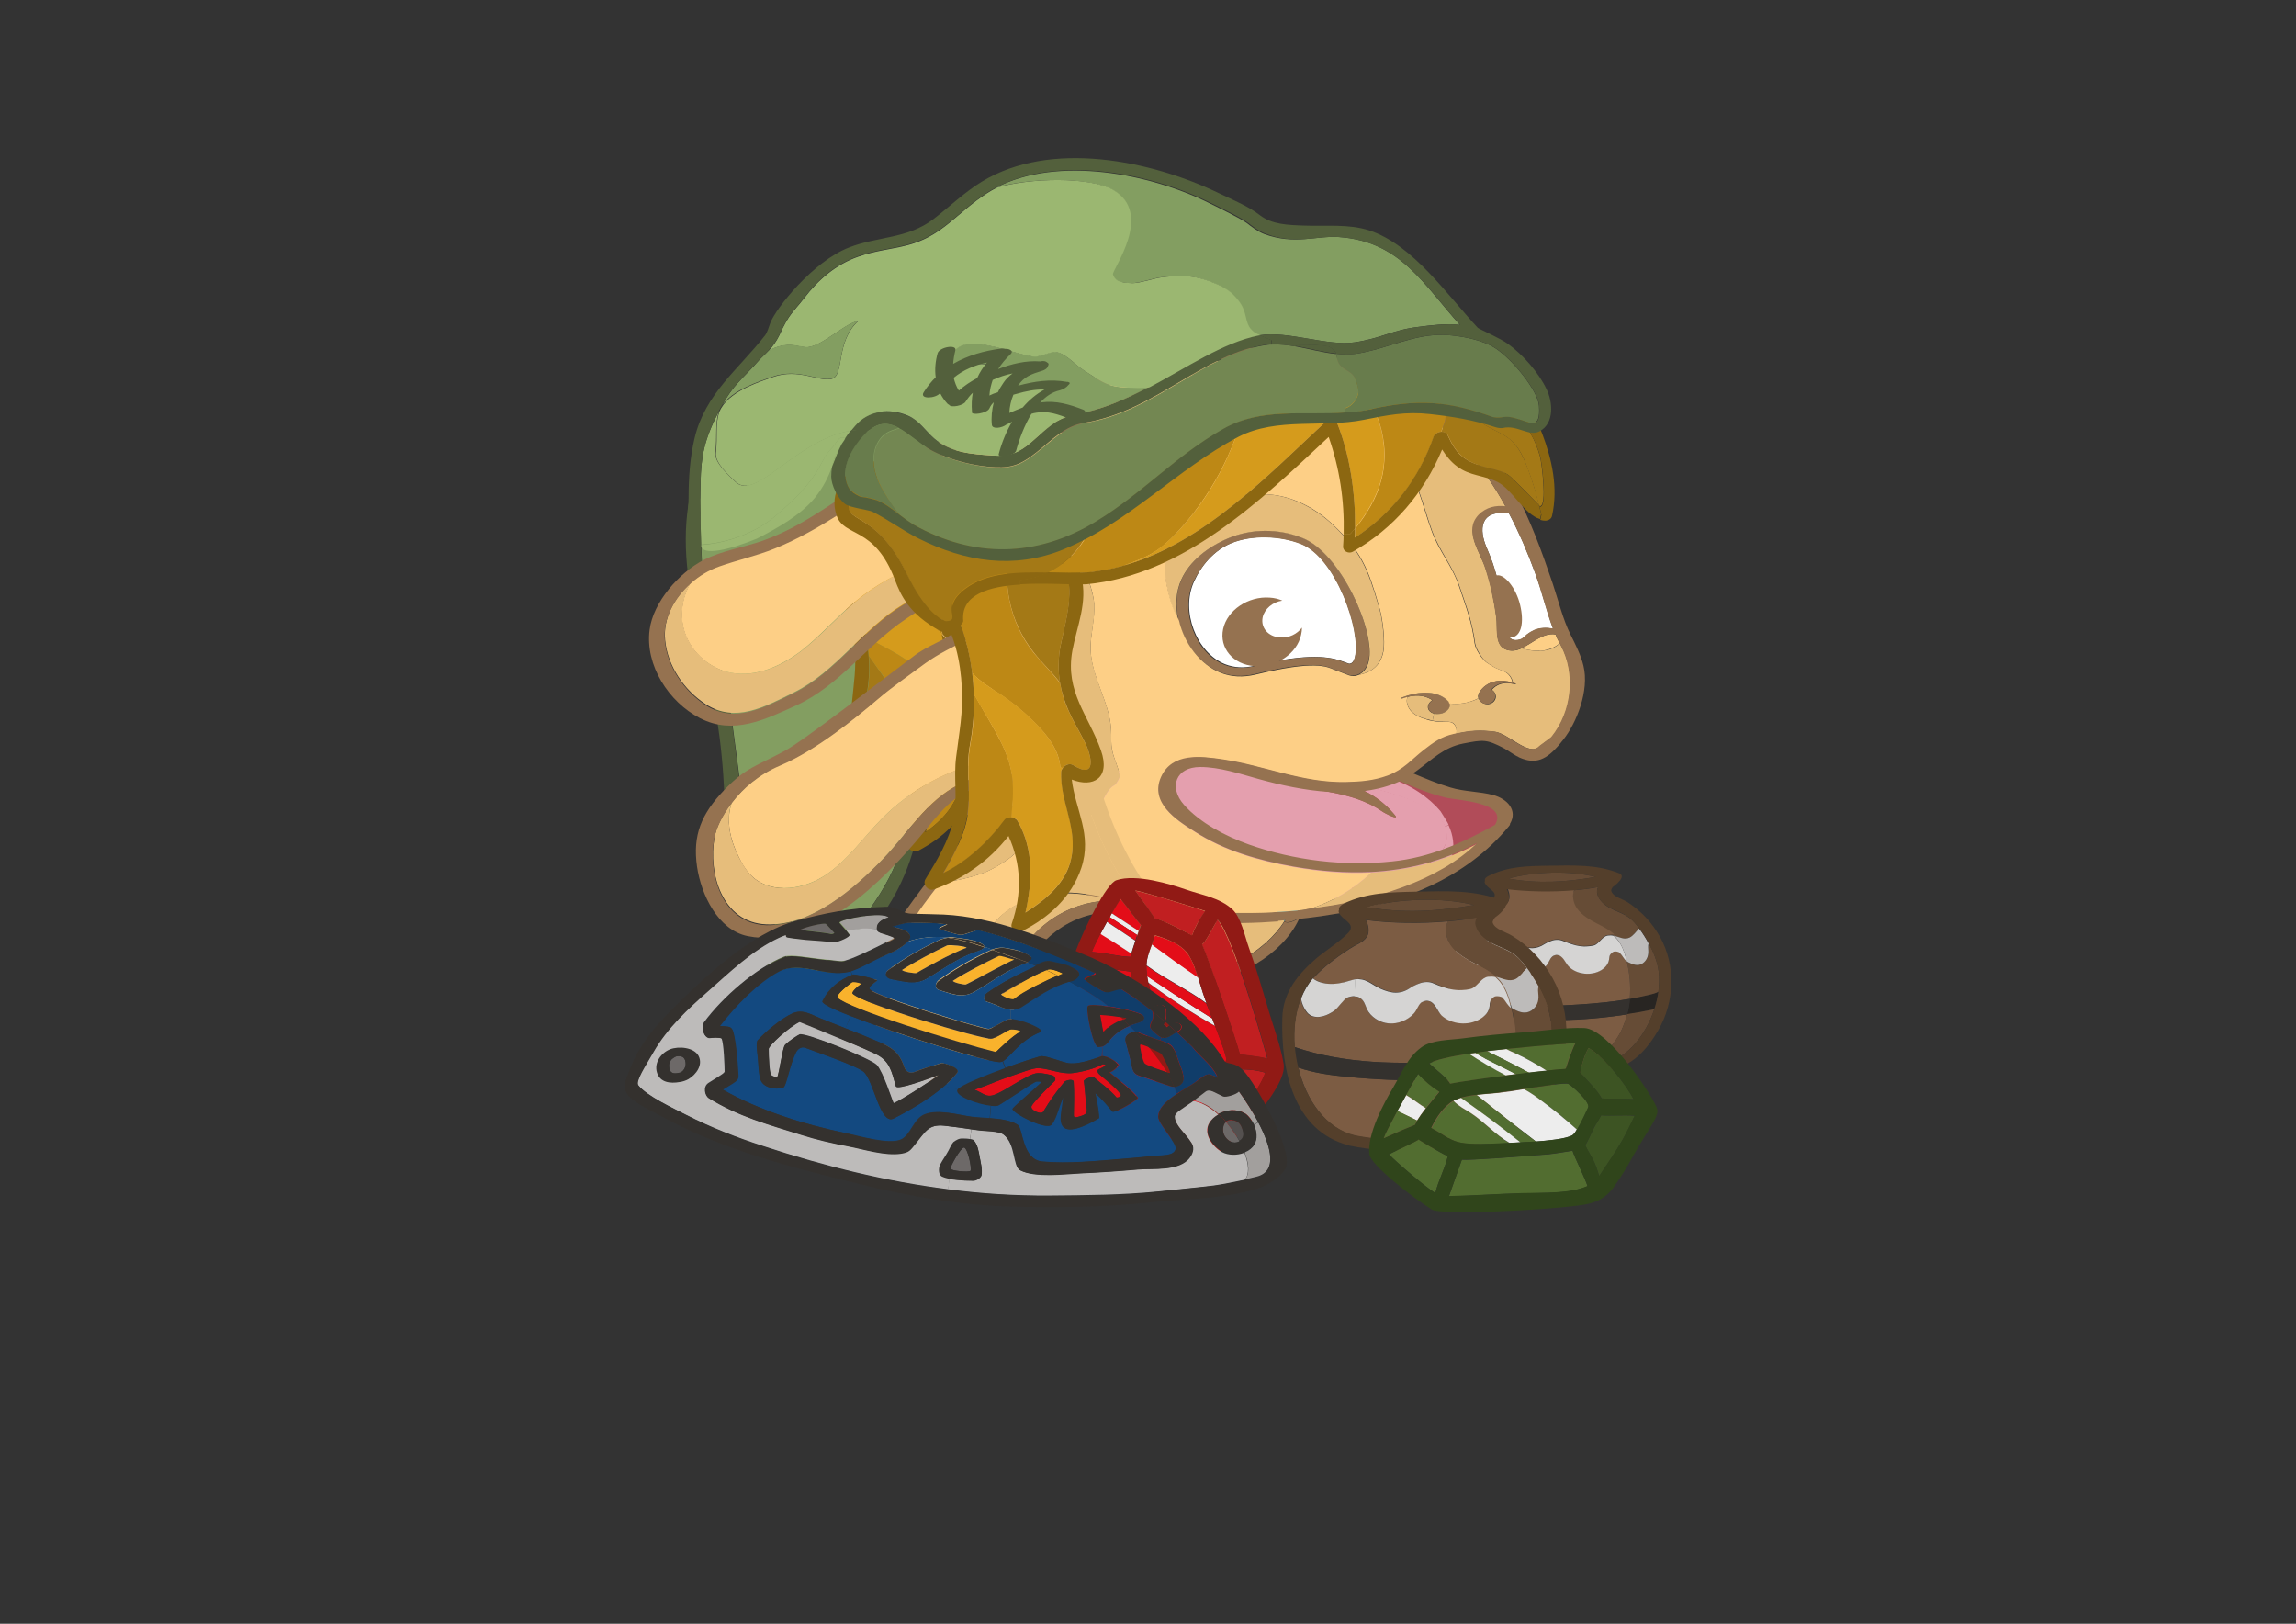 <?xml version="1.0" encoding="utf-8"?>
<!-- Generator: Adobe Illustrator 23.0.3, SVG Export Plug-In . SVG Version: 6.00 Build 0)  -->
<svg version="1.1" id="Calque_1" xmlns="http://www.w3.org/2000/svg" xmlns:xlink="http://www.w3.org/1999/xlink" x="0px" y="0px"
	 viewBox="0 0 841.9 595.3" style="enable-background:new 0 0 841.9 595.3;" xml:space="preserve">
<rect x="0" y="0" width="841.9" height="595.3" fill="#333333" stroke="none"/>
<style type="text/css">
	.st0{fill:#957250;}
	.st1{fill:#E6BD7B;}
	.st2{fill:#007580;}
	.st3{fill:#42A7C6;}
	.st4{fill:#726763;}
	.st5{fill:#D4BEB8;}
	.st6{fill:#B14C59;}
	.st7{fill:#604B39;}
	.st8{fill:#E49FAE;}
	.st9{fill:#53603C;}
	.st10{fill:#839E61;}
	.st11{fill:#FFFFFF;}
	.st12{fill:#FDCF86;}
	.st13{fill:#BD8815;}
	.st14{fill:#D59B1C;}
	.st15{fill:#A47916;}
	.st16{fill:#8C6711;}
	.st17{fill:#738752;}
	.st18{fill:#687C4C;}
	.st19{fill:#9BB771;}
	.st20{fill:#282522;}
	.st21{fill:#664C36;}
	.st22{fill:#7C5C43;}
	.st23{fill:#BDBBBA;}
	.st24{fill:#D5D4D3;}
	.st25{fill:#34312E;}
	.st26{fill:#543F2B;}
	.st27{fill:#C11F21;}
	.st28{fill:#E30D18;}
	.st29{fill:#EDEDED;}
	.st30{fill:#911A15;}
	.st31{fill:#526D30;}
	.st32{fill:#3D5423;}
	.st33{fill:#30451B;}
	.st34{fill:#A29F9D;}
	.st35{fill:#54504F;}
	.st36{fill:#6D6968;}
	.st37{fill:#103D6A;}
	.st38{fill:#134980;}
	.st39{fill:#F9B22C;}
</style>
<g id="Sticker_5">
	<g>
		<g id="XMLID_257_">
			<g>
				<path class="st0" d="M471,337.7c0.9-1.5,5.6-3.5,5.5-1.5C475.3,337.5,471.7,338.8,471,337.7z"/>
				<path class="st1" d="M453.7,323.2c7.2,2.8,12.5,7.5,17.3,14.4c-6.4,10.7-25.5,23.7-39.9,15c-7.4-4.5-11.5-12.1-10.6-22.7
					c0-0.5-0.1-0.8-0.3-1.1c1.1-0.3,2.2-0.9,2.4-1.6C426.6,316.5,446.5,320.5,453.7,323.2z"/>
				<path class="st0" d="M438.8,359.2c-12.4-0.9-25-12.5-23.6-28.5c0.1-0.7,0.7-1.3,1.4-1.7c0.3,0.5,2,0.5,3.6,0
					c0.3,0.3,0.4,0.6,0.3,1.1c-1,10.6,3.1,18.2,10.6,22.7c14.4,8.7,33.5-4.4,39.9-15c0.8,1.1,4.3-0.2,5.5-1.5c0,0.2-0.1,0.5-0.3,0.9
					C470.3,349.7,453.3,360.2,438.8,359.2z"/>
				<path class="st2" d="M416.7,329c1.2-0.6,2.9-0.7,3.6,0C418.7,329.4,417,329.5,416.7,329z"/>
				<path class="st3" d="M439.3,317.6c14.4-0.8,27.9,3.8,37.4,17.5c0.2,0.3,0.1,0.7-0.3,1.1c0.1-2-4.6-0.1-5.5,1.5
					c-4.8-6.9-10.2-11.7-17.3-14.4c-7.1-2.8-27.1-6.7-31,4.2c-0.3,0.7-1.3,1.3-2.4,1.6c-0.7-0.7-2.4-0.6-3.6,0
					c-0.1-0.1-0.1-0.2,0-0.3C420.1,319,431.8,318,439.3,317.6z"/>
			</g>
			<g>
			</g>
		</g>
		<g id="XMLID_256_">
			<g>
				<path class="st4" d="M543,168.3c-0.3,0.1-0.7,0.1-1,0.2c-0.2-0.7-0.5-1.3-0.7-1.9c1-0.2,1.9-0.4,2.9-0.5
					C548.4,165.2,545.4,167.8,543,168.3z"/>
				<path class="st5" d="M488.7,134.1c23.1-0.5,43.5,10.2,52.6,32.4c-13.5,2.6-27.9,3.5-40.3-3.7
					C489.6,156.1,489.8,145.9,488.7,134.1z"/>
				<path class="st4" d="M488.6,133.2c0,0.3,0.1,0.7,0.1,1c-2,0-4.1,0.1-6.2,0.4C483,133,488.5,132.1,488.6,133.2z"/>
				<path class="st0" d="M543,168.3c2.4-0.5,5.4-3.2,1.1-2.3c-0.9,0.2-1.9,0.4-2.9,0.5c-9-22.3-29.5-32.9-52.6-32.4
					c0-0.3-0.1-0.7-0.1-1c-0.1-1.1-5.6-0.1-6.1,1.4c0,0-0.1,0-0.1,0c-4.3,0.4-1.6-2.4,1-2.7c28.3-3,55,7.2,65,36
					c0.5,1.5-5.5,3.3-6.1,1.6c-0.1-0.3-0.2-0.7-0.4-1C542.4,168.5,542.7,168.4,543,168.3z"/>
				<path class="st5" d="M501,162.9c12.3,7.3,26.7,6.3,40.3,3.7c0.3,0.6,0.5,1.3,0.7,1.9c-13.3,2.6-27.4,4.4-40.4-0.5
					c-16.7-6.3-17.6-17.1-19.1-33.2c0-0.1,0-0.2,0-0.3c2.1-0.2,4.1-0.3,6.2-0.4C489.8,145.9,489.6,156.1,501,162.9z"/>
			</g>
			<g>
			</g>
		</g>
		<path class="st6" d="M488.1,263C488.1,263,488,263,488.1,263c-36.6-0.4-66.4,14.5-66.4,32.9c0,18.2,29.1,32.9,65,32.9
			c32.1,0,58.7-13.4,64-29.2c0.8-2.5-1.7-6-4.3-6.4C524,290.1,501.4,283.5,488.1,263z"/>
		<g id="XMLID_255_">
			<g>
				<path class="st7" d="M433.1,275.6c0.1,0,0.1,0.1,0.2,0.1c0,0,0,0,0.1,0C433.2,275.7,433.1,275.6,433.1,275.6z"/>
				<path class="st0" d="M433.4,275.7C433.3,275.7,433.3,275.7,433.4,275.7c1.5,0.6,8.3,3.3,11.5,4.4c0.8,0.3,1.7,0.6,2.8,0.9
					c9.3,0.1,17.8,0.9,22.3,1.2c0.6,0,1.1,0.1,1.7,0.1c-11.2-2.8-22.4-6-25.9-8.7L433.4,275.7z"/>
				<path class="st8" d="M494.2,287.7c6.8,1.8,12.9,5.7,17.4,11.3c1.5,1.8-3.5-0.6-4.9-1.6c-9.4-6.5-21.7-7.2-32.6-9.5
					c-5.5-1.1-19-4.6-26.4-6.9c-21.2-0.4-46.7,2.5-39.7,21.4c4.2,11.4,20.2,15.2,31.8,18.1c11.6,2.9,23.6,4.8,35.6,5.4
					c12.6,0.6,25.5-0.3,37.5-4.1c7.8-2.5,21.1-9.4,17-18.9c-0.2-0.4-0.4-0.8-0.6-1.3c-4.6-6.9-16.4-10.2-24.3-12.3
					c-11-3-21.8-6.2-33.2-7.1C480.3,284.5,488.9,286.4,494.2,287.7z"/>
				<path class="st0" d="M474.1,287.9c10.8,2.2,23.2,3,32.6,9.5c1.4,1,6.4,3.4,4.9,1.6c-4.4-5.5-10.6-9.5-17.4-11.3
					c-5.3-1.4-14-3.3-22.5-5.4c-0.6-0.1-1.1-0.1-1.7-0.1c-4.6-0.3-13-1-22.3-1.2C455.1,283.3,468.5,286.8,474.1,287.9z"/>
				<path class="st8" d="M445.7,273.6c3.6,2.8,14.7,6,25.9,8.7c11.4,0.9,22.2,4.2,33.2,7.1c7.9,2.1,19.6,5.5,24.3,12.3
					c0.3,0.4,0.5,0.8,0.6,1.3l1.5-0.5c-0.2-0.5-0.4-1-0.7-1.4c0-0.1-2.2-3.5-2.3-3.7c-4-4.8-11.2-10.1-19.5-12.3
					c-22.3-6-21.1-12.8-38.5-13.5c-9.1-0.4-23.9,1.5-36.9,4.2L445.7,273.6z"/>
				<path class="st8" d="M433.5,322.2c15.4,4.3,31.7,7,47.8,7.3c14.6,0.3,32.4-1.1,45.1-8.3c6.5-3.7,8.2-11.1,4.8-18.6l-1.5,0.5
					c4.2,9.5-9.1,16.4-17,18.9c-12,3.8-24.9,4.7-37.5,4.1c-12-0.6-24-2.5-35.6-5.4c-11.5-2.9-27.6-6.7-31.8-18.1
					c-7-19,18.5-21.8,39.7-21.4c-1.1-0.3-2-0.6-2.8-0.9c-3.2-1.1-10-3.7-11.6-4.4c-7,1.4-13.4,3.1-18.1,4.7
					c-10.8,3.7-17.8,13.3-12.8,23.4C407.7,314.7,422.1,318.9,433.5,322.2z"/>
			</g>
			<g>
			</g>
		</g>
		<g id="XMLID_254_">
			<g>
				<path class="st9" d="M350.4,179.1c0.9-0.8,2.2-0.9,3.3-0.7c-0.4,1.3-2.8,2.2-4.5,1.9C349.6,179.8,350,179.4,350.4,179.1z"/>
				<path class="st10" d="M347.5,179.1c0.3,0.7,0.9,1,1.7,1.1c-7.7,8.3-6.9,25.5-8.3,35.7c-2.5,18.3-4.5,37.1-4.5,55.6
					c0,10.8-3,21.3-4.4,32.1c-2.2,17-14.2,32.1-24.9,44.4c-2.2,2.5-4.3,5.1-6.7,7.4c-2.6,2.4-14.4,8.8-14.4,2.5c0-1.9,1.4-4,2.1-6.8
					c1.5-6.6,3.1-11.5,1.5-18.4c-3.3-14.1-15.9-23.4-17.4-38.3c-0.8-8.4-2-16.5-3.1-25c-1.1-9-3.1-18.2-5.3-27.1
					c-4.4-17.8-8.1-35.6-6-54c0.2,0,0.5,0,0.7,0c14.8-0.6,22.4-11.8,31.5-21.9c9-10.1,21.9-15.2,35.2-10.6
					C336.5,159.8,342.7,168.7,347.5,179.1z"/>
				<path class="st10" d="M353.7,178.4c-1.1-0.3-2.4-0.1-3.3,0.7c-0.4,0.4-0.8,0.8-1.2,1.2c-0.8-0.1-1.4-0.5-1.7-1.1
					c-4.8-10.4-11-19.3-22.3-23.2c-13.3-4.6-26.2,0.5-35.2,10.6c-9.1,10.1-16.6,21.3-31.5,21.9c-0.3,0-0.5,0-0.7,0
					c0.1-1.3,0.3-2.6,0.5-3.9c0.3-0.1,0.6-0.1,0.9-0.1c15.3-0.6,21.2-16.7,31.7-25.2c6.3-5.1,13.9-8.2,22-8.9
					c19.6-1.8,33.1,10.4,40.8,27.2C353.8,177.8,353.8,178.1,353.7,178.4z"/>
				<path class="st9" d="M258.3,184.5c-0.2,1.3-0.4,2.6-0.5,3.9C254.8,188.2,255.8,185.2,258.3,184.5z"/>
				<path class="st9" d="M342.3,247.5c-0.7,8.6-1.5,17.4-1.2,26.1c0.4,12.7-3.1,29.3-7.4,41.8c-5.2,15.1-12.6,23.9-22.8,35.7
					c-5.9,6.8-16,17.9-26.5,14.2c-4.1-1.5-4.7-3.7-4.1-7.8c0.5-3.5,2.7-6.9,3.4-10.4c0.9-4.7,0.6-9.8-0.7-14.3
					c-4.3-15.4-16.8-24.1-17.4-41.1c-0.7-19.8-3.8-37.4-8.5-56.6c-4.1-16.5-7.3-33-4.7-50c0.4-2.7,6.3-3.5,5.8-0.5v0
					c-2.5,0.7-3.4,3.6-0.5,3.9c-2,18.4,1.6,36.2,6,54c2.2,8.8,4.2,18,5.3,27.1c1.1,8.5,2.2,16.5,3.1,25
					c1.5,14.9,14.1,24.1,17.4,38.3c1.6,7,0.1,11.8-1.5,18.4c-0.6,2.7-2.1,4.9-2.1,6.8c0,6.3,11.8-0.1,14.4-2.5
					c2.4-2.3,4.5-4.9,6.7-7.4c10.7-12.3,22.8-27.4,24.9-44.4c1.4-10.8,4.4-21.3,4.4-32.1c0-18.5,1.9-37.3,4.5-55.6
					c1.4-10.2,0.6-27.4,8.3-35.7c1.7,0.3,4.1-0.6,4.5-1.9c1.6,0.4,2.6,1.7,0.7,3.3c-5.8,5-6.5,19.9-7.7,26.9
					C344.7,221.5,343.3,234.5,342.3,247.5z"/>
			</g>
			<g>
			</g>
		</g>
		<g id="XMLID_253_">
			<g>
				<path class="st1" d="M352.2,189.8c-6.5,18.9-9.1,39.9-8.3,59.8c0.7,19.2,5.2,36.5,19.7,49.8c8,7.3,17.3,14.1,27.3,19.6
					c-0.4-5.4,4.4-12.9,6.5-17.6c1.2-2.7,3.5-2.4,5.2-4.8c1.9-2.6,3.1-7.2,6-8.7c0.7-0.4,2.1-2.8,2-3.5c-0.5-3.3-2.2-6.2-2.8-9.4
					c-0.5-2.6-0.2-5.2-0.4-7.7c-0.6-10.1-7.2-19.2-7.5-29.3c-0.1-5.6,1.8-11.1,1.3-16.7c-0.4-5.7-3.3-10.9-5-16.4
					c-3.1-9.4,4.9-51.6,8.7-63c-4.3,1.8-8.4,3.7-12.3,5.7C374.4,157.4,359.1,169.9,352.2,189.8z"/>
				<path class="st0" d="M404.4,137c-19.9,7.9-39.9,20.4-51.5,38.9c-11.4,18.3-14.5,42.5-15.1,63.6c-0.6,20.2,1.3,42.7,15.8,58.1
					c17,17.9,41.7,31.6,65.7,37.2c15.6,3.6,32.8,4.3,49.4,3l-0.2-2.2c3.8-0.3,7.6-1.1,11.3-2.2c-17.7,2-35.7,1.6-50.8-0.8
					c-13-2.1-26-6.9-38-13.6c-10-5.5-19.3-12.2-27.3-19.6c-14.5-13.3-19-30.6-19.7-49.8c-0.7-19.9,1.8-41,8.3-59.8
					c6.9-19.9,22.2-32.4,40.5-42.1c3.8-2,8-4,12.3-5.7c6.3-2.6,13-4.8,19.8-6.5c-4,0-8.5,0.3-13.8,1.1l-0.5-1.7
					C408.3,135.5,406.4,136.3,404.4,137z"/>
				<path class="st1" d="M479.7,333.4c24.4-2.8,48.1-10.4,62.2-24.2c-12.5,6.7-25.5,10-39.1,10.7
					C496.3,326.1,488.3,330.8,479.7,333.4z"/>
				<path class="st11" d="M492.7,242.6l1.1,0.4c0.5,0.2,1,0.4,1.2,0.3c0.3-0.1,1.3-0.2,1.9-2.5c2.3-9.8-7.1-36.4-19.7-41.4
					c-7.8-3.1-18.2-3.4-25.7-0.3c-6.4,2.7-11.1,8.3-13.7,14.2c-4.9,10.8,0.9,26,11.4,30.2c3.3,1.3,6.9,1.5,10.7,0.6
					C480,239.2,488,240.8,492.7,242.6z"/>
				<path class="st0" d="M477.6,197.1c-8.7-3.4-18.6-3.4-27,0.1c-7.4,3.1-14.2,8.3-17.3,15.1c-2.1,4.6-2.3,9.9-1.2,14.9v0
					c1.9,8.4,7.7,16.2,15.2,19.2c4,1.6,8.3,1.8,12.9,0.7c21.7-5.3,26.1-2.8,28.8-1.8l4.7,1.8c0.9,0.4,2,0.7,3.2,0.5
					c0.4-0.1,0.8-0.2,1.2-0.4c0,0,0,0,0,0c1.4-0.6,3-2,3.7-5C504.5,231.5,491.5,202.6,477.6,197.1z M451.4,199.2
					c7.5-3.1,17.9-2.8,25.7,0.3c12.6,5,22,31.6,19.7,41.4c-0.5,2.3-1.5,2.5-1.9,2.5c-0.2,0-0.7-0.1-1.2-0.3l-1.1-0.4
					c-4.7-1.9-12.7-3.4-33,1.6c-3.8,0.9-7.4,0.7-10.7-0.6c-10.5-4.2-16.2-19.4-11.4-30.2C440.4,207.5,445,201.8,451.4,199.2z"/>
				<path class="st1" d="M501.9,242.4c-0.7,3-2.3,4.3-3.7,5c6-1.1,8.9-4.9,9.2-10.5c0.2-3.8-0.6-10.5-1.8-14.5
					c-4.1-13.9-6.5-20.2-17.2-30.3c-5.8-5.4-13.8-9.8-21.9-10.7c-8.1-0.9-16,0.1-23.3,3.5c-5.9,2.7-10.5,5.7-13.4,11.3
					c-2.4,4.6-3.2,12.5-2.2,17.6c0.9,4.6,2,9.4,4.4,13.5c-1.1-5-0.9-10.3,1.2-14.9c3.1-6.8,9.9-12,17.3-15.1
					c8.4-3.5,18.2-3.6,27-0.1C491.5,202.6,504.5,231.5,501.9,242.4z"/>
				<path class="st1" d="M517.6,260.8c1.4,1.5,3.4,2.3,5.3,2.8c0.8,0.2,1.6,0.4,2.4,0.6l0.5-2.6c-1.2-0.3-2-1.1-2.2-2
					c-0.2-1.1,0.5-2.2,1.6-2.9c-3.2-2.2-6.8-1.8-9.1-1.2c0,0,0,0,0,0C515.5,257.3,516.2,259.4,517.6,260.8z"/>
				<path class="st0" d="M531.4,257.4c0,0-4.7-6.6-17.5-1.6c0,0-0.4,0.3,0.1,0.3c0.1,0,1-0.3,2.2-0.6c0,0,0,0,0,0
					c2.3-0.6,5.9-1,9.1,1.2c-1.1,0.7-1.8,1.8-1.6,2.9c0.2,1,1.1,1.7,2.2,2c0.7,0.2,1.5,0.2,2.3,0.1c2.2-0.4,3.7-2,3.5-3.6
					c0-0.1,0-0.1-0.1-0.2c0-0.2-0.1-0.4-0.2-0.5H531.4z"/>
				<path class="st1" d="M542.2,256c-3.3,1.7-7.1,2.4-10.7,1.9c0,0.1,0,0.1,0.1,0.2c0.3,1.6-1.3,3.2-3.5,3.6
					c-0.8,0.1-1.6,0.1-2.3-0.1l-0.5,2.6c1.3,0.3,2.7,0.4,4.1,0.4c1.1,0,2.3-0.1,3.3,0.4c0.9,0.6,1.4,1.7,1.4,2.8
					c0,0.4,0,0.8-0.1,1.2c5.3-1.1,8.4-1.4,14.2-0.7c4.9,0.6,12.6,9.3,16.4,5.3c0-0.1,4.3-3.3,4.4-3.3c7.7-9.5,8.9-23.4,3.5-33.5
					c-0.2-0.3-0.4-0.7-0.5-1c-1.8,1.8-4.3,2.7-6.9,2.8c-2.4,0.2-4.9-0.3-7.2-0.9c-1.9,0.9-3.9,1.2-6,0.3c-3.9-1.8-2.7-7.9-3.2-11.7
					c-0.8-5.9-2-11.8-3.8-17.4c-2-6.5-8.2-13.8-2.4-19.7c2.8-2.8,6.2-3.6,9.8-3.1c-8.5-15.6-19.8-29-36.4-37.6
					c-20-10.4-43.4-16.3-66.1-16.3c-8,0-16.5,1.2-24.9,3.3c20.7,0.3,26.7,10.5,47,12.2c8.5,0.7,25.5,4.9,40.8,18.8
					c6.5,5.9,9.3,19.9,12.4,28.1c3,8,7.5,12.6,10.2,20.7c2.6,7.7,4.5,12.5,5.6,20.6c0.3,2.1,2.9,6.2,4.7,7.3c1,0.6,2,1.3,3.1,1.8
					c1.2,0.5,2.3,1,3.5,1.5c0.7,0.3,2.2,1.6,2.6,3.8v0c0.3,0.1,0.6,0.2,0.9,0.3c0,0,0.3,0.2,0,0.3c-0.3,0.1-5.1-2-8.7,2
					c0.9,0.5,1.5,1.5,1.5,2.6c-0.1,1.6-1.6,2.8-3.3,2.7C543.6,258,542.5,257.1,542.2,256z"/>
				<path class="st11" d="M553.3,188.2c-11.1-1.4-10.8,6.3-8.3,12.3c0.8,1.9,1.6,3.8,2.3,5.8c2.3,6.7,3.7,13.8,4.5,20.9
					c0.4,3.4,0.5,8.7,5.6,7.3c1.1-0.3,1.9-1.4,2.6-1.9c0.7-0.6,1.8-1.2,2.7-1.6c2.2-0.9,4.5-0.9,6.8-0.5c-2.5-6.7-4.1-13.8-6.6-20.5
					C560.1,202.4,557,195.1,553.3,188.2z"/>
				<path class="st12" d="M542.2,254.3c0,0,3-6.7,12.4-4.1v0c-0.4-2.2-1.9-3.4-2.6-3.8c-1.2-0.5-2.3-1-3.5-1.5
					c-1.1-0.5-2-1.2-3.1-1.8c-1.9-1.2-4.5-5.2-4.7-7.3c-1.1-8.1-3-12.8-5.6-20.6c-2.7-8.1-7.3-12.7-10.2-20.7
					c-3.1-8.2-5.9-22.3-12.4-28.1c-15.3-13.9-32.3-18.1-40.8-18.8c-20.3-1.7-26.3-11.9-47-12.2c-6.8,1.7-13.5,3.9-19.8,6.5
					c-3.8,11.4-11.8,53.6-8.7,63c1.8,5.5,4.6,10.7,5,16.4c0.4,5.6-1.4,11.1-1.3,16.7c0.2,10.1,6.9,19.2,7.5,29.3
					c0.1,2.6-0.1,5.2,0.4,7.7c0.6,3.2,2.3,6.2,2.8,9.4c0.1,0.7-1.3,3.2-2,3.5c-2.9,1.5-4.1,6.1-6,8.7c-1.7,2.3-4,2.1-5.2,4.8
					c-2.1,4.7-6.9,12.2-6.5,17.6c12,6.6,25.1,11.5,38,13.6c15.1,2.4,33.1,2.8,50.8,0.8c8.6-2.6,16.6-7.3,23.1-13.5
					c-9.2,0.5-18.6-0.3-28.3-2c-12.9-2.3-25.3-5.8-36.3-12.9c-6.9-4.4-16.4-10.6-12.3-19.9c4.1-9.2,14.5-7.8,22.8-6.5
					c15.3,2.3,29.1,8.6,44.8,8.3c5.5-0.1,10.4-0.5,15.6-2.4c5.8-2.1,8.6-5.8,13.2-9.4c3.6-2.8,6.4-4.8,10.8-5.8
					c0.3-0.1,0.6-0.1,0.9-0.2c0.1-0.4,0.1-0.8,0.1-1.2c0-1.1-0.5-2.2-1.4-2.8c-0.9-0.6-2.2-0.5-3.3-0.4c-1.4,0-2.7-0.1-4.1-0.4
					c-0.8-0.1-1.6-0.3-2.4-0.6c-1.9-0.5-3.9-1.4-5.3-2.8c-1.4-1.4-2.2-3.6-1.5-5.4c-1.3,0.3-2.1,0.7-2.2,0.6c-0.4,0-0.1-0.3-0.1-0.3
					c12.9-5,17.5,1.6,17.5,1.6h-0.1c0.1,0.1,0.2,0.3,0.2,0.5c3.7,0.5,7.4-0.2,10.7-1.9c-0.1-0.3-0.1-0.6-0.1-1
					C542.1,254.7,542.2,254.5,542.2,254.3L542.2,254.3z M427.7,213.8c-1-5.1-0.2-13,2.2-17.6c2.8-5.6,7.5-8.5,13.4-11.3
					c7.3-3.4,15.2-4.4,23.3-3.5c8.1,0.9,16.1,5.2,21.9,10.7c10.8,10.1,13.2,16.4,17.2,30.3c1.2,3.9,2,10.6,1.8,14.5
					c-0.3,5.6-3.3,9.4-9.2,10.5c0,0,0,0,0,0c-0.5,0.2-0.9,0.3-1.2,0.4c-1.2,0.2-2.3-0.1-3.2-0.5l-4.7-1.8c-2.7-1.1-7.1-3.5-28.8,1.8
					c-4.6,1.1-8.9,0.9-12.9-0.7c-7.5-3-13.3-10.8-15.2-19.2v0C429.8,223.2,428.6,218.3,427.7,213.8z"/>
				<path class="st0" d="M548.3,255.4c0.1-1.1-0.5-2.1-1.5-2.6c3.6-4,8.4-1.9,8.7-2c0.3-0.1,0-0.3,0-0.3c-0.3-0.1-0.6-0.2-0.9-0.3
					c-9.5-2.7-12.4,4.1-12.4,4.1l0.1,0c-0.1,0.2-0.1,0.5-0.2,0.7c0,0.3,0,0.7,0.1,1c0.3,1.1,1.4,2,2.7,2.1
					C546.7,258.2,548.2,257,548.3,255.4z"/>
				<path class="st12" d="M570.4,232.6c-4.6-0.8-8.5,3.3-12.6,5.1c2.4,0.6,4.8,1,7.2,0.9c2.5-0.2,5.1-1.1,6.9-2.8c0,0,0,0,0,0
					C571.3,234.8,570.8,233.7,570.4,232.6z"/>
				<path class="st0" d="M548.2,302.4c-11.8,6.6-24,12-37.6,13.4c-17.5,1.9-36-0.3-52.7-6.2c-8.4-3-17.9-7.9-23.8-14.6
					c-5.6-6.4-3-13.8,6-13.8c7.1,0,14.6,2.5,21.4,4.4c15.9,4.4,36.1,8,51.9,0.8c5.4,2.4,10.9,4.6,16.6,6
					C534.4,293.5,553.2,294,548.2,302.4z M547.3,206.3c-0.7-2-1.5-3.9-2.3-5.8c-2.5-6-2.8-13.7,8.3-12.3c3.6,6.9,6.8,14.2,9.5,21.7
					c2.5,6.7,4,13.8,6.6,20.5c-2.3-0.4-4.5-0.4-6.8,0.5c-0.9,0.4-1.9,1-2.7,1.6c-0.7,0.6-1.5,1.6-2.6,1.9c-5.1,1.4-5.1-3.9-5.6-7.3
					C551,220.1,549.6,213,547.3,206.3z M548.6,226.3c0.5,3.8-0.7,9.9,3.2,11.7c2,0.9,4,0.6,6-0.3c4.1-1.8,8.1-5.9,12.6-5.1
					c0.4,1.1,0.9,2.1,1.4,3.1c0,0,0,0,0,0c0.2,0.3,0.3,0.7,0.5,1c5.4,10.1,4.2,24-3.5,33.5c0,0-4.3,3.3-4.4,3.3
					c-3.8,4.1-11.5-4.7-16.4-5.3c-5.8-0.7-8.8-0.4-14.2,0.7c-0.3,0.1-0.6,0.1-0.9,0.2c-4.4,1-7.2,3-10.8,5.8
					c-4.6,3.6-7.4,7.2-13.2,9.4c-5.2,1.9-10,2.3-15.6,2.4c-15.7,0.3-29.5-6-44.8-8.3c-8.2-1.2-18.7-2.6-22.8,6.5
					c-4.1,9.3,5.4,15.6,12.3,19.9c11,7.1,23.5,10.6,36.3,12.9c9.7,1.7,19.1,2.4,28.3,2c13.6-0.7,26.7-4,39.1-10.7
					c-14.1,13.8-37.8,21.4-62.2,24.2c-3.7,1.1-7.5,1.9-11.3,2.2l0.2,2.2c7.6-0.5,15.1-1.5,22.3-2.7c23.7-4,47-13,62.6-32
					c0.1-0.1,0.2-0.3,0.3-0.4c0.1-0.2,0.1-0.3,0.1-0.5c2.9-4.9-1-9.1-6.1-10.5c-5.2-1.4-10.6-1.2-15.8-2.8
					c-4.7-1.4-9.2-3.3-13.7-5.2c0.5-0.3,1-0.6,1.5-1c5.6-4.1,9.8-8.5,16.9-9.9c7.3-1.4,8.5-1.7,15.1,1.8c1.5,0.8,3.9,2.6,5.5,3.3
					c6.2,2.8,10.1,0.5,14.4-4.4c0.1-0.1,1.6-2,1.7-2.1c4.8-6,9.7-18,7.4-27.2c-0.9-3.8-3-7.9-4.7-11.3c-2.9-5.8-4.5-12.7-6.6-18.9
					c-7.7-22.7-17.4-48.1-37.7-62.2c-35.3-24.4-81.1-30.9-121.3-17.2l0.5,1.7c5.3-0.8,9.9-1.1,13.8-1.1c8.4-2.1,16.9-3.3,24.9-3.3
					c22.8,0,46.1,5.9,66.1,16.3c16.5,8.6,27.8,22,36.4,37.6c-3.5-0.4-7,0.3-9.8,3.1c-5.7,6,0.4,13.2,2.4,19.7
					C546.6,214.6,547.8,220.5,548.6,226.3z"/>
			</g>
			<g>
			</g>
		</g>
		<g id="XMLID_252_">
			<g>
				<path class="st0" d="M448.5,230.6c1.5-6.9,9.2-12.1,17.1-11.5c1.7,0.1,3.3,0.5,4.6,1.1c-3.5,0.5-6.5,3-7.2,6.1
					c-0.8,3.8,2,7.1,6.3,7.4c3.3,0.3,6.4-1.3,8.1-3.6c0,0.9-0.1,1.7-0.3,2.6c-1.5,7-9.2,12.1-17.1,11.5
					C452.2,243.7,447,237.6,448.5,230.6z"/>
			</g>
			<g>
			</g>
		</g>
		<g id="XMLID_251_">
			<g>
				<path class="st0" d="M557.4,221.8c1.5,6.3,0.5,11.3-3,11.9c-0.6,0.1-1.8,0.2-2,0c-2.3-6.2-3.3-17.5-4.3-22.4
					c0.3-0.2,0.6-0.3,1-0.4C551.8,210.7,555.9,215.5,557.4,221.8z"/>
			</g>
			<g>
			</g>
		</g>
		<g id="XMLID_250_">
			<g>
				<path class="st13" d="M345.7,222.8c-0.6,3.5-0.7,6.7-0.2,9.8c-2.6-2.7-5.7-5.1-8.3-7.8c-8.4-8.7-11.8-21-9.3-32.4
					c3-0.1,6.1,0.2,8.8,0.7C353.8,196.3,347.6,211.8,345.7,222.8z"/>
				<path class="st14" d="M347.5,258.6c-1.2-4.5-4.7-8.4-8.5-11.6c-3.9-3.3-8.1-6.2-12.6-8.6c-3-1.6-6.4-3.3-9-5.4
					c-1.7-7.4-4.7-14.6-8.6-21.6c-5.6-10,5.1-16.8,12.8-18.3c2-0.4,4.2-0.6,6.4-0.7c-2.6,11.4,0.9,23.7,9.3,32.4
					c2.6,2.7,5.6,5.1,8.3,7.8c0.4,3.2,1.5,6.3,3.3,9.6c1.6,3,3.7,5.7,5.4,8.5c3,5,3.8,11.6-4,7.3
					C349.2,257.5,348.1,257.8,347.5,258.6z"/>
				<path class="st15" d="M331.2,262c1.2,4.5,1.1,9.3,0.7,14c-0.9-0.2-1.8,0.1-2.3,0.8c-4.8,7-11,12.4-18.4,16.4
					c2.6-4.7,4.8-9.5,5.8-14.7c1.6-8.5-0.9-14.8,0.8-23.4c1-5.1,1.2-10,0.8-14.8c1.6,2.3,3.1,4.5,4.7,6.8
					C326.4,251.8,329.7,256.6,331.2,262z"/>
				<path class="st13" d="M318.5,240.3c-0.2-2.5-0.6-5-1.1-7.4c2.6,2.1,5.9,3.8,9,5.4c4.5,2.5,8.8,5.4,12.6,8.6
					c3.8,3.2,7.4,7.1,8.5,11.6c-0.4,0.5-0.7,1.1-0.7,1.7c0.1,8.7,6.5,15.4,5.9,24.2c-0.6,8.8-6,15.6-13.2,20.6
					c1.9-9.9-0.2-19.4-6.1-28.2c-0.3-0.5-0.9-0.7-1.4-0.9c0.3-4.7,0.5-9.4-0.7-14c-1.4-5.4-4.7-10.2-8-14.9
					C321.6,244.8,320.1,242.5,318.5,240.3z"/>
				<path class="st16" d="M311.8,228.1c-1.3-5.1-3.5-9.9-6.9-14.2c-17.2-22.2,39.5-38.8,47.6-13.6c2.5,7.9-0.9,15.4-2,23.2
					c-0.9,6.2,0.5,11,2.7,15.4l-2.7,0.3c-1.1-2.5-2.9-4.7-4.9-6.7c-0.5-3.1-0.3-6.3,0.2-9.8c1.8-10.9,8.1-26.4-8.9-29.8
					c-2.7-0.5-5.8-0.8-8.8-0.7c-2.2,0.1-4.4,0.3-6.4,0.7c-7.7,1.5-18.4,8.3-12.8,18.3c3.9,7,7,14.1,8.6,21.6
					c-1.7-1.4-3.1-3.1-3.8-5.2L311.8,228.1z"/>
				<path class="st16" d="M312.3,258.4c0.7-7.4,1.8-13.8,1.1-21.3c-0.3-3.1-0.8-6.1-1.6-9l1.8-0.4c0.7,2.1,2.1,3.7,3.8,5.2
					c0.5,2.4,0.9,4.9,1.1,7.4c0.4,4.8,0.2,9.7-0.8,14.8c-1.7,8.6,0.7,14.9-0.8,23.4c-1,5.2-3.2,10-5.8,14.7
					c7.5-4,13.6-9.4,18.4-16.4c0.5-0.7,1.5-0.9,2.3-0.8c0.6,0.1,1.1,0.4,1.4,0.9c5.9,8.8,8,18.3,6.1,28.2c7.2-5,12.7-11.7,13.2-20.6
					c0.6-8.8-5.8-15.6-5.9-24.2c0-0.6,0.3-1.2,0.7-1.7c0.7-0.7,1.7-1.1,2.7-0.6c7.8,4.3,7-2.3,4-7.3c-1.8-2.9-3.8-5.6-5.4-8.5
					c-1.8-3.3-2.8-6.4-3.3-9.6c2,2,3.8,4.2,4.9,6.7l2.7-0.3c2.4,4.9,5.9,9.5,8.3,15.1c3.7,8.5-2.1,11.9-9.6,9.6
					c1.6,9.5,7.8,16.8,4.5,27.4c-2.9,9.3-10.4,16-19.2,20.7c-1.6,0.8-4.4-0.1-3.7-2.1c3.1-9.5,2.5-18.7-2.3-27.2
					c-6.4,8.1-14.6,14.1-24.7,17.9c-1.9,0.7-4-1.3-3-3c3.6-6.1,7.5-12.5,8.8-19.5C313.4,271.3,311.6,264.9,312.3,258.4z"/>
			</g>
			<g>
			</g>
		</g>
		<g id="XMLID_249_">
			<g>
				<path class="st0" d="M393.5,158c1-1.9,7-3.2,5.6-0.7c-0.2,0.3-0.3,0.6-0.4,0.9l0,0c-0.6,0.3-1.3,0.5-1.8,0.5
					c-1.2-0.1-2.4-0.2-3.6-0.3C393.4,158.4,393.4,158.2,393.5,158z"/>
				<path class="st1" d="M380.8,302.4c-2-1.8-3.8-3.7-5-6c0.6-0.8,0.9-1.6,1.2-2.5c2.9-5.4-0.3-12.8-4.1-14
					c-2.3-0.7-4.4-1.2-6.6-1.3c1.1-3.3,0.8-7,0-10.4c-0.9-3.9-2.3-7.8-2.4-11.8c-0.1-2.9,0.5-5.8,0.1-8.8c-0.7-5.6-4.9-9.9-9.2-13.7
					c1.7-0.9,3.4-1.9,5.1-2.9c2.8-1.7,4.5-4.6,4.8-7.5c1.7-5.9-0.6-14.3-5.4-17c-5.7-3.1-12.6-2.4-18.9-0.6
					c-4.1-6.1-8.5-12.1-14.7-15.9c-1.8-1.1-3.7-2-5.7-2.4c-2.1-0.4-4.3-0.3-6.4-0.1c-1.9,0.1-3.8,0.3-5.8,0.4
					c6.7-4.2,13.3-8.7,20.1-12.7c20.4-12.3,41.8-18.3,65.3-16.9c-14.6,27.8-8,59.7-4.1,89.2c4.1,30.7,9.5,58.2,28,83.4
					c-2.9-0.6-5.7-0.9-8.5-1c-5.8-1.5-11.7-2.6-17.7-2.7c-0.5,0-0.9,0-1.4,0c1.1-0.8,2.1-1.8,2.3-2.7c0.4-1.9,1.8-4.1,1.2-6
					c-1.2-3.9-1.2-6.3-4-9.2C386.6,307,383.5,304.8,380.8,302.4z"/>
				<path class="st0" d="M425.1,333.2c-1.1,1.4-4.3,2.6-5.5,1.1c-0.3-0.4-0.7-0.9-1-1.3c-0.5-0.6-1-1.3-1.4-1.9
					c1.4,0.3,2.9,0.7,4.3,1.1L425.1,333.2z"/>
				<path class="st0" d="M418.7,333c-3.3-1-6.6-2-9.9-2.9c2.8,0,5.6,0.3,8.5,1C417.7,331.8,418.2,332.4,418.7,333z"/>
				<path class="st1" d="M425.1,333.2l-3.6-1c-1.4-0.5-2.9-0.8-4.3-1.1c-18.6-25.2-23.9-52.7-28-83.4c-4-29.6-10.5-61.4,4.1-89.2
					c1.2,0.1,2.4,0.1,3.6,0.3c0.5,0,1.2-0.2,1.8-0.5c-14.2,27.4-7.5,58.7-3.6,87.8c4.2,31.7,10,59.9,30.2,85.6
					C425.7,332.1,425.5,332.7,425.1,333.2z"/>
				<path class="st12" d="M393.1,318.9c0.6,1.9-0.8,4.1-1.2,6c-0.2,0.9-1.1,1.8-2.3,2.7c-9,0.2-18.3,3.3-24.3,10
					c-8,9.1-8.2,22.7-14.5,33.1c-1.5,2.4-3.3,4.7-5.9,6c-4.3,2.2-9.7,1-13.6-1.7c-2.2-1.5-4.1-3.5-5.7-5.6
					c-1.2-10.2,2.3-21,7.4-29.7c3.3-5.5,7.2-10.7,11.2-15.8c5.5-1.1,9.5-1.4,16.7-4c2.5-0.9,9-4.7,10.8-6.6c1.5-1.5,3.1-3.3,4.5-4.9
					c2.5-2.9,3.6-4.2,4.5-6c2.7,2.4,5.9,4.6,8.3,7.2C391.9,312.6,391.9,315,393.1,318.9z"/>
				<path class="st1" d="M340.5,206.1c6.3-1.8,13.2-2.5,18.9,0.6c4.8,2.6,7.1,11.1,5.4,17c0.4-3.5-1.2-7.1-5.1-9
					c-7.6-3.8-22.2,3.1-28.5,6.8c-14.8,8.9-24.5,24.7-40.2,32.4c-10.5,5.2-21.4,11.3-32.2,4.3c-7.9-5.1-14-14-14.9-23.5
					c-0.8-8,3.3-15.7,9.5-21.1c-3.3,5.4-4.2,12.3-2.2,18.3c2.5,7.5,9.3,13.4,17.2,14.8c9,1.6,18.2-2.5,25.4-8
					c7.2-5.5,13.2-12.6,20.2-18.4c7.3-6,15.7-10.7,24.7-13.6C339.2,206.5,339.8,206.3,340.5,206.1z"/>
				<path class="st12" d="M354.8,234c4.3,3.8,8.5,8.1,9.2,13.7c0.4,2.9-0.2,5.8-0.1,8.8c0.1,4,1.5,7.9,2.4,11.8
					c0.8,3.4,1.1,7.1,0,10.4c-1.4-0.1-2.8,0-4.3,0.4c-14.5,3-28,10.4-38.4,20.8c-6.8,6.9-12.4,15.1-20.4,20.6
					c-8,5.5-19.7,7.5-27,1.2c-2.4-2.1-4.1-4.8-5.4-7.7c-2.2-4.4-3.7-9.3-3.5-14.2c0.1-1.9,0.4-3.7,1-5.5
					c4.1-5.3,10.1-10.6,17.8-13.9c13-5.5,27.1-16.9,35.8-24.3c5.5-4.7,11.4-8.8,17.3-13.1C344.2,239.2,349.5,236.8,354.8,234z"/>
				<path class="st12" d="M340.5,206.1c-0.6,0.2-1.3,0.4-1.9,0.6c-9,3-17.4,7.6-24.7,13.6c-7.1,5.8-13,12.8-20.2,18.4
					c-7.3,5.5-16.4,9.6-25.4,8c-7.9-1.4-14.7-7.3-17.2-14.8c-2-6-1.1-12.9,2.2-18.3c3.1-2.7,6.7-4.9,10.4-6.2
					c6.8-2.4,13.7-3.9,20.4-6.6c8.4-3.4,16.2-7.9,23.8-12.7c1.9-0.1,3.8-0.3,5.8-0.4c2.1-0.1,4.3-0.3,6.4,0.1c2,0.4,3.9,1.3,5.7,2.4
					C332,194.1,336.4,200,340.5,206.1z"/>
				<path class="st1" d="M361,319.9c-7.2,2.6-11.2,3-16.7,4c0.6-0.7,1.1-1.5,1.7-2.2c3.1-4,6.3-8,9.9-11.6
					c5.3-5.3,10.8-7.3,17.1-11.2c1.1-0.7,2-1.6,2.7-2.5c1.2,2.3,3,4.2,5,6c-0.8,1.8-2,3.1-4.5,6c-1.3,1.6-3,3.4-4.5,4.9
					C370,315.2,363.5,319,361,319.9z"/>
				<path class="st1" d="M329.4,380.9c-2.1-3.6-3.3-7.6-3.8-11.6c1.7,2.1,3.5,4,5.7,5.6c3.9,2.7,9.3,3.9,13.6,1.7
					c2.5-1.3,4.4-3.6,5.9-6c6.3-10.4,6.5-24,14.5-33.1c5.9-6.8,15.2-9.8,24.3-10c0.5,0,0.9,0,1.4,0c6,0,11.9,1.2,17.7,2.7
					c-18.5-0.3-34.5,11.6-40.1,31.6c-2.2,7.8-3.5,15.5-8.3,22.3C351.6,396.4,335.9,392.2,329.4,380.9z"/>
				<path class="st0" d="M325.7,369.3c0.5,4,1.7,7.9,3.8,11.6c6.5,11.3,22.2,15.5,30.8,3.1c4.8-6.8,6.1-14.5,8.3-22.3
					c5.6-20,21.6-31.8,40.1-31.6c3.3,0.9,6.6,1.9,9.9,2.9c0.3,0.4,0.7,0.9,1,1.3c1.1,1.5,4.4,0.3,5.5-1.1c2.7,0.8-1.9,3.8-3.9,3.2
					c-15.9-4.9-30.9-0.9-41.5,12.4c-6.8,8.6-6.3,20.1-10.4,29.8c-4,9.5-15.1,20.5-26.6,18.6c-13.4-2.2-21.3-14.9-22.8-27.1
					c-0.3-1.9-0.3-3.7-0.3-5.6l2.3-0.3C323.2,365.9,324.4,367.7,325.7,369.3z"/>
				<path class="st1" d="M351.7,287.6c-11.9,5.8-19,18.1-27.9,27.3c-10.6,11.1-26.3,24.6-42.7,24c-16.4-0.6-21.4-18.8-19.1-31.8
					c0.6-3.6,2.7-8.2,6.3-12.8c-0.6,1.8-1,3.7-1,5.5c-0.2,4.9,1.3,9.8,3.5,14.2c1.4,2.8,3.1,5.6,5.4,7.7c7.3,6.3,19.1,4.4,27-1.2
					c8-5.5,13.6-13.8,20.4-20.6C334,289.4,347.5,282,362,279c1.5-0.3,2.9-0.4,4.3-0.4c2.1,0.1,4.2,0.6,6.6,1.3
					c3.8,1.2,6.9,8.6,4.1,14c0.7-2.7-0.2-5.8-3.1-8.5C368.2,280.3,357.4,284.8,351.7,287.6z"/>
				<path class="st0" d="M323.8,314.9c8.9-9.2,16-21.5,27.9-27.3c5.7-2.8,16.5-7.2,22.2-2c2.9,2.7,3.8,5.7,3.1,8.5
					c-0.2,0.9-0.6,1.7-1.2,2.5c-0.7,0.9-1.6,1.8-2.7,2.5c-6.3,3.9-11.8,5.9-17.1,11.2c-3.6,3.6-6.8,7.6-9.9,11.6
					c-0.6,0.8-1.2,1.5-1.7,2.2c-4,5.1-7.9,10.2-11.2,15.8c-5.2,8.7-8.7,19.5-7.4,29.7c-1.3-1.6-2.5-3.4-3.7-5.1l-2.3,0.3
					c0.4-12.8,7.4-24.4,15-34.7c8.9-12,18.2-24.8,31.8-31.9c3.6-1.9,7.2-2.7,5.8-7.3c-1.8-5.5-8.6-3.6-13.1-2.4
					c-9.8,2.5-15,9.9-21.1,17.2c-13.9,16.9-39.1,42.5-64,37.5c-11-2.2-17.1-15.3-18.6-25.4c-1.7-11.6,1.6-19.4,9.9-28.1
					c8-8.4,11.9-8.8,22.2-14.4c7.1-3.8,34.2-24.9,47.4-34.8c5.1-3.9,11.3-5.7,16.2-9.5c3.1-2.3,5.7-4.2,6.3-5.4
					c3-6.5-2.4-7.7-9.5-6.4c-5.6,1.1-11.3,4.6-15.9,7.7c-14.4,9.6-24.1,24.3-40.2,31.7c-11.5,5.2-23,11-35.3,4.7
					c-11.5-5.9-20.2-19.4-18.5-32.4c1.3-10.2,10.8-20.9,19.8-25.6c6.7-3.4,14.5-4.6,21.5-7c9.4-3.3,17.7-8.4,26-13.9
					c13.9-9.1,27.5-18.6,43.3-24.2c16.4-5.9,33.9-6.7,51.1-5.2c2.7,0.2,0.8,2.4-1.2,3.5c0.1-0.3,0.3-0.6,0.4-0.9
					c1.4-2.5-4.6-1.3-5.6,0.7c-0.1,0.2-0.2,0.3-0.2,0.5c-23.4-1.4-44.8,4.6-65.3,16.9c-6.8,4.1-13.4,8.5-20.1,12.7
					c-7.6,4.8-15.4,9.3-23.8,12.7c-6.7,2.7-13.6,4.2-20.4,6.6c-3.7,1.3-7.3,3.4-10.4,6.2c-6.1,5.4-10.3,13.1-9.5,21.1
					c0.9,9.4,7,18.3,14.9,23.5c10.8,7,21.7,0.8,32.2-4.3c15.7-7.7,25.4-23.5,40.2-32.4c6.3-3.8,20.8-10.6,28.5-6.8
					c3.9,1.9,5.5,5.6,5.1,9c-0.3,2.9-2,5.8-4.8,7.5c-1.7,1-3.4,2-5.1,2.9c-5.3,2.8-10.6,5.2-15.7,8.9c-5.8,4.3-11.8,8.4-17.3,13.1
					c-8.7,7.4-22.8,18.8-35.8,24.3c-7.8,3.3-13.8,8.5-17.8,13.9c-3.5,4.6-5.6,9.2-6.3,12.8c-2.3,13,2.7,31.2,19.1,31.8
					C297.5,339.5,313.1,325.9,323.8,314.9z"/>
			</g>
			<g>
			</g>
		</g>
		<g id="XMLID_248_">
			<g>
				<path class="st15" d="M389,236.1c-1,4.8-1.1,9.6-0.3,14.2c-2.9-3.9-6.7-7.3-9.7-11.2c-8.8-11.1-12-26.2-8.2-39.7
					c2.7-0.3,5.4-0.3,7.9,0.4C397.9,204.7,391.7,223.4,389,236.1z"/>
				<path class="st13" d="M393.5,280.5c-1.3-0.8-3-0.1-3.8,1.1l-0.9-0.2c-0.4-6.2-4.5-11.6-8.9-16c-4-4.1-8.4-7.7-13.2-10.9
					c-3.5-2.3-7.4-4.7-10.2-7.7c-1.1-8.4-3.4-16.8-7.2-24.6c-5.9-12.1,4.3-20,13.1-21.3c2.8-0.4,5.6-1,8.4-1.3
					c-3.8,13.5-0.6,28.7,8.2,39.7c3.1,3.8,6.8,7.3,9.7,11.2c0.6,3.5,1.6,7,3.2,10.3c1.6,3.6,3.7,7.1,5.5,10.6
					C400.6,277.4,402.1,286,393.5,280.5z"/>
				<path class="st13" d="M370.8,282.5c1.2,5.7,0.7,11.5,0.1,17.3c-1-0.1-2,0.2-2.5,0.9c-5.9,7.9-13.8,15.3-22.5,19.5
					c3.1-5.3,7-12.7,8.4-18.7c2.2-9.9-0.4-18.4,1.5-28.6c1.1-5.8,1.6-12,1.4-18.4c1.9,3.4,3.8,6.7,5.8,10.1
					C366.2,270.2,369.5,276.1,370.8,282.5z"/>
				<path class="st14" d="M357.1,254.5c-0.1-2.6-0.3-5.2-0.6-7.8c2.7,3.1,6.6,5.4,10.2,7.7c4.8,3.2,9.2,6.8,13.2,10.9
					c4.4,4.5,8.4,9.9,8.9,16l0.9,0.2c-0.4,0.5-0.6,1-0.6,1.5c-0.3,10.2,5.3,19,4.1,29.2c-1.1,10.3-8.7,16.9-17.2,22.3
					c2.6-11.5,3.2-23.2-3-33.8c-0.4-0.6-1.3-1-2.2-1.1c0.6-5.7,1.1-11.6-0.1-17.3c-1.3-6.4-4.6-12.3-7.9-18
					C360.9,261.2,359,257.8,357.1,254.5z"/>
				<path class="st16" d="M355.7,272.8c-1.9,10.2,0.7,18.7-1.5,28.6c-1.3,6-5.2,13.4-8.4,18.7c8.7-4.2,16.6-11.6,22.5-19.5
					c0.5-0.7,1.5-1,2.5-0.9c0.9,0.1,1.8,0.5,2.2,1.1c6.2,10.6,5.6,22.3,3,33.8c8.5-5.4,16.1-12,17.2-22.3
					c1.1-10.3-4.5-19.1-4.1-29.2c0-0.5,0.2-1,0.6-1.5c0.9-1.2,2.5-1.9,3.8-1.1c8.6,5.4,7.1-3.1,3.9-9.2c-1.8-3.5-3.9-7-5.5-10.6
					c-1.5-3.3-2.6-6.8-3.2-10.3c-0.8-4.7-0.7-9.5,0.3-14.2c2.6-12.7,8.9-31.4-10.3-36.3c-2.6-0.6-5.2-0.7-7.9-0.4
					c-2.8,0.3-5.6,0.9-8.4,1.3c-8.9,1.3-19,9.2-13.1,21.3c3.8,7.9,6.2,16.3,7.2,24.6c0.3,2.6,0.5,5.2,0.6,7.8
					C357.3,260.8,356.8,267,355.7,272.8z M352.7,252.3c-0.5-10-2.6-19.6-8-27.8c-17.5-27.1,44.3-43.2,51.8-13.1
					c2.4,9.4-1.6,18.1-3.3,27.2c-2.7,15.1,5.9,23.5,10.5,36.5c3.6,10.2-2.9,13.8-10.7,10.7c1.3,11.2,7.6,20.1,3.5,32.4
					c-3.6,10.7-11.9,18.2-21.6,23.1c-1.7,0.9-4.7-0.4-3.9-2.7c3.8-11,3.5-21.8-1.2-32.1c-7.2,9.2-16.4,15.6-27.4,19.6
					c-2,0.7-4.2-1.7-3.1-3.7c4.2-6.9,8.7-14.2,10.4-22.3c1.5-7.5-0.1-15.1,0.9-22.6C351.7,268.6,353.2,261.1,352.7,252.3z"/>
			</g>
			<g>
			</g>
		</g>
		<g id="XMLID_247_">
			<g>
				<path class="st15" d="M560.2,171.9c-1.4-3.9-3.1-7.8-6.2-10.5c-2.6-2.3-5.9-3.5-8.9-5.2c-4.6-2.7-8.6-6.6-11.3-11.4
					c7.7,1,15.2,3,21,7c5.2,3.5,8.3,9.7,9.9,15.6c0.5,1.9,2.7,17.9,0,18.2c0,0-0.1-0.1-0.4-0.3C563.2,180.8,561.9,176.3,560.2,171.9
					z"/>
				<path class="st13" d="M530,152c0.3,2.2-1,4.2-1.5,6.3c-1.2,0.1-2.4,0.7-2.7,1.7c-5.5,15.8-15.3,28.3-28.9,37.1
					c0-1.1,0.1-2.3,0.1-3.4c4.1-5.1,7.7-10.9,9.4-17.3c2.1-7.6,1.6-16-1.3-23.4c-1-2.5-2.2-4.9-4.1-6.8c-1.3-1.3-2.8-2.4-4.4-3.2
					c5.2,0.2,10.3,0.5,15.4,0.6c3.8,0.1,8.1,0.2,12.5,0.4c0.2,0.2,0.5,0.4,0.7,0.6c1.3,1.2,2.3,2.7,3.3,4.2
					C529.1,149.8,529.8,150.8,530,152z"/>
				<path class="st15" d="M524.5,144c3.1,0.2,6.3,0.4,9.4,0.8c2.7,4.7,6.7,8.7,11.3,11.4c3,1.7,6.3,2.9,8.9,5.2
					c3,2.7,4.7,6.7,6.2,10.5c1.6,4.4,3,8.8,4.1,13.4c-1.8-1.8-10.1-10.5-11.5-11.3c-2.8-1.7-6.6-2.1-9.7-3.1
					c-6.6-2.2-9.3-4.7-12.3-11.3c-0.4-0.9-1.4-1.3-2.4-1.2c0.6-2.1,1.9-4.1,1.5-6.3c-0.2-1.2-0.8-2.2-1.5-3.2c-1-1.5-2-3-3.3-4.2
					C524.9,144.4,524.7,144.2,524.5,144z"/>
				<path class="st16" d="M528.8,164.8c-6.7,16-17.8,29-32.8,37.5c-1.5,0.8-3.7-0.2-3.5-2.1c0.1-1.5,0.2-3,0.2-4.5l2.5,0
					c0.6-0.7,1.1-1.4,1.7-2c0,1.2,0,2.3-0.1,3.4c13.6-8.8,23.4-21.4,28.9-37.1c0.3-0.9,1.5-1.6,2.7-1.7c1-0.1,2,0.3,2.4,1.2
					c3,6.7,5.7,9.2,12.3,11.3c3.1,1,6.9,1.4,9.7,3.1c1.5,0.9,9.7,9.6,11.5,11.3c0.3,1.1,0.6,2.2,0.8,3.3l-0.4,1.8
					c-5.8-1.7-10.3-11-15.6-13.6c-5-2.5-10.2-2.2-14.8-5.7C532.1,169.4,530.3,167.2,528.8,164.8z"/>
				<path class="st13" d="M457,147.1c-4.1,18.4-13.4,35.6-26.3,49c-2,2.1-4.1,4.1-6.5,5.7c-3.6,2.4-7.7,3.9-11.7,5.4l0,0.1
					c-4.4,1.3-8.9,2.1-13.5,2.6c-4.6,0.3-9.6,0.2-14.7,0c5.2-2.5,9.8-6.5,13-11.5c2.4-3.9,4-8.2,5.3-12.5c1-3.4,2-6.9,4-9.7
					c1-1.4,2.3-2.6,3.7-3.6c0.6-0.2,1.1-0.4,1.6-0.6c5.1-2.3,9.5-6.8,14.2-10C435.5,155.6,446.3,150.5,457,147.1z"/>
				<path class="st14" d="M430.7,196.1c13-13.3,22.2-30.6,26.3-49c1.6-0.5,3.3-1,4.9-1.5c11.1-3.1,22.9-3.1,34.6-2.6
					c1.6,0.8,3.1,1.9,4.4,3.2c1.8,1.9,3.1,4.3,4.1,6.8c2.9,7.4,3.4,15.8,1.3,23.4c-1.8,6.4-5.3,12.1-9.4,17.3
					c0.1-12.9-1.8-26.3-6.5-38.4c-0.7-1.7-2.5-2.4-3.9-1.1c-21.8,20.3-45.1,44.7-74,53l0-0.1c4.1-1.5,8.2-2.9,11.7-5.4
					C426.6,200.1,428.7,198.1,430.7,196.1z"/>
				<path class="st15" d="M410.2,172.5c-1.4,1-2.7,2.2-3.7,3.6c-2.1,2.8-3,6.3-4,9.7c-1.3,4.3-2.9,8.7-5.3,12.5
					c-3.1,5-7.7,9-13,11.5c-11.1-0.2-22.5-0.2-30.5,6c-9.5,7.3-0.6,11.7-7,12c-7.1-3.1-11.8-12.2-14.5-17.8
					c-12.2-24.6-23.6-16.9-20.8-27.6c2.1-7.9,18.3-9.7,25.2-8.4c4.8,0.9,30.3,15.3,44.2,10.4c3.3-1.2,4-1.9,6.3-4.2
					c3.8-3.8,7.3-4.4,12.3-5.4C402.9,174,406.8,173.7,410.2,172.5z"/>
				<path class="st16" d="M398.4,214.2c-4.7,0.3-14.9-0.6-24.4,0l-0.1-1.6c3.6-0.3,7.1-1.2,10.4-2.8c5.1,0.1,10.1,0.3,14.7,0
					c4.6-0.5,9.2-1.3,13.5-2.6c28.9-8.3,52.2-32.7,74-53c1.4-1.3,3.2-0.6,3.9,1.1c4.7,12,6.6,25.4,6.5,38.4c-0.5,0.7-1.1,1.4-1.7,2
					l-2.5,0c0.3-12.3-1.5-24-5.5-35.5C461.8,183.9,434,210.8,398.4,214.2z"/>
				<path class="st16" d="M306.7,188.8c-2.7-8.2,2.8-14.7,6.7-17.1c11.3-7,28,0,54.7,8.6c4.2,1.4,9.2,0.5,13-1.9
					c2.2-1.4,2.6-3.3,4.5-4.5c3.7-2.5,8.3-2.8,12.6-3.7c7.1-1.5,12.2-2.7,18.2-7.1c10.2-7.5,20.9-13.2,32.6-17.9
					c16.4-6.7,32.2-7,49.7-6.6c16.6,0.4,31.9,0.8,48.1,5c9,2.4,15.2,6.4,18.7,15.4c3.6,9.5,5.9,19.9,3.6,30.1
					c-0.2,1.1-1.3,1.7-2.3,1.8c-0.7,0-1.4-0.1-2-0.3l0.4-1.8c-0.2-1.1-0.5-2.2-0.8-3.3c0.2,0.2,0.4,0.3,0.4,0.3
					c2.7-0.4,0.5-16.4,0-18.2c-1.6-5.9-4.7-12.1-9.9-15.6c-5.8-3.9-13.3-5.9-21-7c-3.1-0.4-6.3-0.7-9.4-0.8
					c-4.4-0.3-8.7-0.3-12.5-0.4c-5.1-0.1-10.2-0.4-15.4-0.6c-11.7-0.4-23.5-0.4-34.6,2.6c-1.6,0.5-3.2,0.9-4.9,1.5
					c-10.8,3.4-21.6,8.5-30.9,14.8c-4.7,3.1-9.1,7.7-14.2,10c-0.5,0.2-1.1,0.5-1.6,0.6c-3.4,1.2-7.3,1.5-10.8,2.2
					c-5,1-8.5,1.6-12.3,5.4c-2.3,2.3-3,3.1-6.3,4.2c-13.9,4.9-39.4-9.5-44.2-10.4c-6.8-1.3-23,0.5-25.2,8.4
					c-2.9,10.7,8.6,2.9,20.8,27.6c2.8,5.6,7.5,14.7,14.5,17.8c6.3-0.3-2.6-4.7,7-12c8-6.1,19.4-6.2,30.5-6
					c-3.3,1.6-6.8,2.5-10.4,2.8l0.1,1.6c-11.4,0.7-21.8,3.6-20.9,13.3c0.1,1.5-5.1,5.6-8.5,3.7c-11.4-6.2-14.4-13.1-16.5-18.6
					C320.6,192.5,309.4,197.2,306.7,188.8z"/>
			</g>
			<g>
			</g>
		</g>
		<g>
			<g id="XMLID_246_">
				<g>
					<path class="st17" d="M497.5,140.3c0.3,1.1,0.7,2.2,0.6,3.3c0,1.1-1.2,4.8-4.8,6l0.1,1.7c-15.3,1.1-30.5-2.1-44.7,6
						c-17.7,10-29.2,23.2-46.6,33.9c-22,13.5-45.3,13.5-67.1,1.2c-1.7-1-3.4-2.3-5.1-3.6c-1.6-1.8-3-3.8-4.2-5.8
						c-2.3-3.7-4.6-7.7-5.2-12c-0.6-4.4,0.7-9.3,4.2-11.8c1.5-1.1,3.3-1.6,5.1-2.1c3.7,2,7.4,5.6,11.5,7.9c7,3.8,16.3,6.1,23.9,6.4
						c6.5,0.3,9.8-1.4,15-5.5c5.6-4.3,10.3-9.6,17.5-10.8c25.9-4.1,44-25.7,67.1-28.7c0.5-0.1,1.1-0.1,1.6-0.1
						c2.8-0.2,5.7,0.2,8.7,0.7c5,0.9,10,2.3,14.9,2.8c0,0.1,0.1,0.2,0.1,0.3c0.2,1.1,0.3,2.3,0.9,3.2c1.2,2.2,4.1,2.6,5.5,4.7
						C496.9,138.5,497.2,139.4,497.5,140.3z"/>
					<path class="st18" d="M502.3,150.1c-2.9,0.7-5.9,1-8.9,1.3l-0.1-1.7c3.6-1.2,4.8-4.9,4.8-6c0-1.1-0.3-2.2-0.6-3.3
						c-0.3-0.9-0.6-1.8-1.1-2.5c-1.4-2-4.3-2.5-5.5-4.7c-0.6-1-0.7-2.1-0.9-3.2c0-0.1-0.1-0.2-0.1-0.3c2.5,0.3,4.9,0.3,7.3,0
						c11.7-1.8,21.3-7.4,32.8-6.9c5.5,0.3,13.6,1.7,18.5,5c6.3,4.2,15.5,15.6,15.8,21c0.6,8.8-3,6.2-7.8,4.8
						c-5.6-1.7-5.2,0.1-9.2-0.7C530.8,146.9,519.7,146.2,502.3,150.1z"/>
					<path class="st9" d="M486.9,126.9c1,0.2,2.7,1.6,3.1,2.7c-4.9-0.5-10-1.9-14.9-2.8l0-0.3C478.5,126.1,484.2,126.4,486.9,126.9z
						"/>
					<path class="st10" d="M490.9,86.9c22.6,1.5,31.1,17.5,44.4,32.2c-5.1-0.6-11.2,0.2-14.9,0.7c-9.8,1.1-13.7,4.2-23.7,5.7
						c-9.9,1.5-24.6-4.3-34.8-2.6c-3.6-1.7-4.5-2.8-5.4-6.8c-0.8-3.7-1.9-5.4-4.4-7.9c-2.6-2.7-6-4.1-9.4-5.3
						c-5.8-2.1-11.2-2-17.3-1.2c-2.8,0.4-7.6,2.1-10.4,2.1c-2.8-0.1-6.1-0.1-7.2-3.2c-0.4-1.8,15.3-22.4-0.1-31.1
						c-8.6-4.8-30.6-4.3-42.5-0.7c22.9-11.9,56.8-5,78.1,5.6c4,2,11.4,5.5,14.2,7.6c1,0.8,3.5,2.8,6.1,3.8
						C474.7,89.9,482.9,86.3,490.9,86.9z"/>
					<path class="st10" d="M362.6,137.3c3.8-6.7-10.1-2.9-14-3.1c-0.8-16.8,25.7-2.5,31.7-3.6c1.7-0.3,4.3-1.4,6-1.6
						c3.6-0.4,7.8,4.7,10.9,6.6c3.1,1.9,6,4.3,9.4,5.4c2.9,1,6,1.1,9,1.1c1.9,0,3.9,0.1,5.8-0.2c-8.3,4.4-17.1,8.2-26.6,10
						c-0.6,0.1-1.2,0.2-1.8,0.4l-0.1-0.6c-1.3,0-2.5-0.1-3.8-0.4c-1.6-0.3-7.9-1.9-8.5-2.9c-1-1.4,5.8-6.4,4.3-7.2
						c-1.5-0.8-8.4,1.9-12.5,1c-2.3-0.5,5-6.4,2.9-7.2C372.2,134,360.9,140.2,362.6,137.3z"/>
					<path class="st9" d="M342.4,160.7c6.2,5.3,13.9,5.8,21.6,6.3c5.9,0.4,9.6-1,14.1-4.9c6.1-5.3,8.8-8.3,14.7-9.8
						c0.6-0.2,1.2-0.3,1.8-0.4c9.5-1.7,18.3-5.6,26.6-10c14-7.4,26.7-16.3,40-19c0.2-0.1,0.4-0.1,0.7-0.1c1.1,0.5,2.5,1.1,4.3,1.9
						l0.1,1.5c-0.5,0-1.1,0.1-1.6,0.1c-23.1,3-41.2,24.6-67.1,28.7c-7.2,1.1-11.9,6.4-17.5,10.8c-5.2,4.1-8.6,5.8-15,5.5
						c-7.7-0.3-17-2.6-23.9-6.4c-4.1-2.3-7.8-5.9-11.5-7.9c-3.5-1.9-6.9-2.5-10.8,0.7c-2.4-0.2-4.7-0.1-6.9,0.3
						c0.5-0.6,1-1.3,1.6-1.9c4.9-5.7,12.6-6.5,19.4-3.6C337,154.1,339.2,157.9,342.4,160.7z"/>
					<path class="st18" d="M318.9,157.6c3.9-3.1,7.4-2.6,10.8-0.7c-1.7,0.5-3.6,1-5.1,2.1c-3.5,2.5-4.8,7.4-4.2,11.8
						c0.6,4.4,2.8,8.3,5.2,12c1.3,2,2.7,4,4.2,5.8c-2.7-2.1-5.6-4.3-8.3-5.3c-0.7-0.3-3.9-1.1-5.6-1.2c-0.6-0.1-3.7-1.8-4.4-2.8
						c-3.9-6.1-0.1-14.6,6-20.6C318,158.3,318.4,157.9,318.9,157.6z"/>
					<path class="st19" d="M305.1,171.2c0.5-2.8,1.7-5.4,3.5-8.3C307.1,165.7,306.2,168.5,305.1,171.2z"/>
					<path class="st19" d="M392.9,152.3c-5.9,1.5-8.6,4.5-14.7,9.8c-4.5,3.9-8.2,5.4-14.1,4.9c-7.7-0.5-15.5-1-21.6-6.3
						c-3.2-2.8-5.4-6.5-9.5-8.3c-6.8-2.9-14.5-2.1-19.4,3.6c-0.6,0.7-1.1,1.3-1.6,1.9c-20.2,3.3-34.7,26.1-42.3,18.7
						c-2.2-2.1-7.7-6.9-7.2-10.6c0.7-6.3-0.3-10,1.2-14.9c0.1-0.3,0.3-0.6,0.4-0.8c0.1-0.3,0.3-0.6,0.5-0.9
						c3.8-6.4,14.5-9.6,18.9-11.2c9.4-3.3,16.8,1.9,21.5,0.7s1.3-13.6,9.7-21.2c-5.4,1-14,10.1-19.4,9.6c-1.4-0.1-2.8-0.5-4.2-0.7
						c-3.2-0.4-6.5,0.4-9.3,2.1c1.4-1.5,2.9-3.5,4-5.8c3.6-8,5-8.3,9.1-13.6c5.1-6.7,11.7-12.4,19.8-15.2c6.4-2.2,11.4-2.6,17.2-4
						c13.6-3.2,18.8-12.1,30.1-19.3c1.1-0.7,2.3-1.4,3.5-2c11.9-3.6,33.9-4.1,42.5,0.7c15.4,8.7-0.3,29.4,0.1,31.1
						c1,3.1,4.4,3.1,7.2,3.2c2.8,0,7.6-1.7,10.4-2.1c6-0.8,11.5-0.9,17.3,1.2c3.3,1.2,6.8,2.6,9.4,5.3c2.4,2.5,3.6,4.3,4.4,7.9
						c0.9,4,1.8,5.2,5.4,6.8c-0.2,0-0.4,0.1-0.7,0.1c-13.2,2.7-26,11.6-40,19c-1.9,0.3-3.9,0.3-5.8,0.2c-3-0.1-6.1-0.2-9-1.1
						c-3.4-1.2-6.3-3.5-9.4-5.4c-3.1-1.9-7.3-7-10.9-6.6c-1.7,0.2-4.3,1.3-6,1.6c-6,1.1-32.4-13.2-31.7,3.6c3.9,0.3,17.8-3.6,14,3.1
						c-1.7,3,9.6-3.3,12.5-2.2c2.1,0.8-5.2,6.6-2.9,7.2c4.1,0.9,11.1-1.8,12.5-1c1.4,0.8-5.3,5.8-4.3,7.2c0.6,0.9,7,2.5,8.5,2.9
						c1.3,0.3,2.4,0.4,3.8,0.4L392.9,152.3z"/>
					<path class="st10" d="M283.3,138.1c-4.4,1.6-15.2,4.8-18.9,11.2c4.6-8.5,7.7-10.1,14.1-17.4c0.7-0.8,2-1.9,3.3-3.3
						c2.8-1.7,6.1-2.5,9.3-2.1c1.4,0.2,2.8,0.5,4.2,0.7c5.5,0.5,14-8.6,19.4-9.6c-8.4,7.6-5,20-9.7,21.2S292.7,134.8,283.3,138.1z"
						/>
					<path class="st19" d="M269.6,176.6c7.6,7.4,22.2-15.4,42.3-18.7c-0.8,1-1.4,1.9-2,2.8c-2.3-1.4-3.3,2.1-4.8,3.5
						c-2.4,2.3-4,6.2-5.8,9c-3.8,6-9.1,10.9-14.4,15.5c-9.6,8.3-21.4,10.6-27.4,10.9c-0.1,0-0.3,0-0.4,0c0-2.3-0.3-7.5-0.2-11.4
						c-0.2-3.7-0.1-7.8,0-11.4c0.2-9.1,1.1-15.2,6.6-25.8c-1.4,5-0.5,8.7-1.2,14.9C261.9,169.7,267.4,174.4,269.6,176.6z"/>
					<path class="st19" d="M284.9,188.7c5.3-4.6,10.6-9.5,14.4-15.5c1.8-2.8,3.3-6.7,5.8-9c1.5-1.4,2.5-4.9,4.8-3.5
						c-0.4,0.7-0.8,1.4-1.2,2c0,0-0.1,0.1-0.1,0.2c-1.8,2.9-3,5.5-3.5,8.3c-1.4,3.6-3,7.2-6.3,11.3c-5.3,6.4-13.5,11-21.3,15
						c-9.6,3.9-20.4,6.7-20.4,2.3c0.1,0,0.3,0,0.4,0C263.5,199.3,275.3,197.1,284.9,188.7z"/>
					<path class="st9" d="M502.3,150.1c17.4-3.9,28.5-3.2,45.1,2.8c4,0.8,3.5-1.1,9.2,0.7c4.9,1.5,8.4,4,7.8-4.8
						c-0.3-5.3-9.5-16.8-15.8-21c-4.9-3.3-13-4.7-18.5-5c-11.5-0.6-21.1,5-32.8,6.9c-2.4,0.4-4.8,0.3-7.3,0
						c-0.4-1.1-2.1-2.5-3.1-2.7c-2.7-0.5-8.4-0.9-11.8-0.3l0,0.3c-3-0.5-5.9-0.8-8.7-0.7l-0.1-1.5c-1.8-0.8-3.2-1.3-4.3-1.9
						c10.2-1.7,24.9,4.1,34.8,2.6c10-1.5,13.9-4.6,23.7-5.7c3.7-0.4,9.8-1.3,14.9-0.7c-13.3-14.7-21.8-30.6-44.4-32.2
						c-8-0.6-16.2,3-27.1-1.3c-2.6-1-5.1-3-6.1-3.8c-2.8-2.1-10.1-5.6-14.2-7.6c-21.4-10.6-55.2-17.5-78.1-5.6
						c-1.2,0.6-2.4,1.3-3.5,2c-11.3,7.3-16.6,16.1-30.1,19.3c-5.8,1.4-10.8,1.8-17.2,4c-8.1,2.8-14.7,8.5-19.8,15.2
						c-4.1,5.3-5.5,5.7-9.1,13.6c-1.1,2.4-2.6,4.3-4,5.8c-1.3,1.4-2.6,2.5-3.3,3.3c-6.4,7.3-9.5,8.9-14.1,17.4
						c-0.2,0.3-0.3,0.6-0.5,0.9c-0.1,0.3-0.3,0.6-0.4,0.8c-5.4,10.6-6.4,16.7-6.6,25.8c-0.1,3.7-0.1,7.8,0,11.4
						c-0.1,3.9,0.2,9.1,0.2,11.4c-0.9,0.1-1.8,0.2-2.8-0.7c-3.2-2.7-1.8-12.3-1.8-16.2c0-7.4,0.5-14.8,2.2-22
						c3.9-16.3,16.2-25.3,25.8-37.6c0.9-1.1,1.4-3.2,2-4.7c2-5.2,15.6-22.5,28.9-27.6c10.5-4.1,21.4-3.1,30.9-10.4
						c5.9-4.5,11.3-9.8,17.7-13.7c25.3-15.4,61.9-7.8,86.7,4.1c5.4,2.6,11.1,4.9,15.3,8.2c4.4,3.4,10.2,3.6,16.4,3.8
						c8,0.3,16.1-0.7,23.8,1.8c16.1,5.4,28.4,23.6,39.7,35.7c0.4,0.4,8.2,3.8,11.1,5.9c5.6,4.1,11.2,10.5,14.1,16.6
						c2.2,4.5,3.1,12.5-2.7,15.5c-3.7,1.9-8.1-2.5-13.3-1.3c-0.4,0.1-1.6,0.1-2.8-0.3c-7.9-2.6-15.7-3.9-24-4.8
						c-8.9-1-15.6,0.4-24.2,2.1c-14.9,3-31.9-1-45.9,6.2C431.5,172,414,191.6,390,201.4c-18.1,7.4-36.1,4.6-53.2-4
						c-5.8-2.9-11.1-6.9-16.9-9.8c-1.5-0.7-8.3-1.5-10-2.8c-2.8-2.1-5.1-7-5.1-10.1c0-1.2,0.1-2.3,0.3-3.5c1.1-2.7,2-5.4,3.5-8.3
						c0,0,0.1-0.1,0.1-0.2c0.4-0.5,1.4-1.9,1.2-2c0.6-0.9,1.3-1.9,2-2.8c2.2-0.4,4.5-0.5,6.9-0.3c-0.4,0.3-0.9,0.7-1.3,1.2
						c-6.1,6.1-9.9,14.6-6,20.6c0.7,1.1,3.7,2.8,4.4,2.8c1.7,0.1,4.9,1,5.6,1.2c2.8,1.1,5.6,3.2,8.3,5.3c1.7,1.3,3.5,2.6,5.1,3.6
						c21.8,12.3,45.1,12.3,67.1-1.2c17.4-10.6,28.9-23.9,46.6-33.9c14.2-8,29.4-4.8,44.7-6C496.4,151.1,499.3,150.7,502.3,150.1z"/>
				</g>
				<g>
				</g>
			</g>
			<path class="st9" d="M397.2,150.2c-4.9-1.9-9.9-3.4-15.2-2.7c-0.2,0-0.4,0.1-0.6,0.1c2-2.2,4.4-3.9,7.2-4.5
				c1.2-0.3,2.5-1.1,3.1-1.9c0.6-0.5,0.8-0.9,0.1-1.1c0,0,0,0,0,0c0,0,0,0,0,0c0,0,0,0,0,0c-0.1-0.1-0.3-0.1-0.6-0.1
				c-6.1-1.1-12-0.2-17.9,1.4c2.1-3.3,5-4.3,8.6-5.4c1.5-0.4,2.3-1.2,2.4-1.9c0.3-0.5,0.3-0.9-0.3-1.2c-0.5-0.5-1.4-0.7-2.6-0.4
				c-5.2-0.4-10.5,0.9-15.4,2.8c1.2-1.9,2.7-3.7,4.4-5.3c1.1-1,0.6-1.6-0.6-2c-0.3-0.1-0.7-0.1-1.1-0.1c-0.4-0.1-1-0.2-1.7-0.1
				c-6.1,0.8-12.2,2.5-17.5,5.6c0.1-1.6,0.4-3.3,0.8-4.9c0.7-2.4-5.8-1.3-6.5,1c-0.8,2.9-1.1,5.9-0.7,8.8c-1.6,1.6-3.1,3.4-4.4,5.5
				c-1.7,2.7,4.5,2.3,6,0.3c0.7,1.4,1.6,2.7,2.7,3.9c0.2,0.2,0.4,0.3,0.6,0.4c0.7,1.2,5.3,0.3,6.1-1.2c0.7-1.1,1.5-2.2,2.6-3.2
				c-0.4,2.2-0.5,4.5-0.3,6.9c0,0,0,0,0,0.1c-0.5,1.4,5.6,0.6,6.4-1.3c0.4-0.9,0.9-1.6,1.6-2.2c-0.7,2.7-1,5.6-0.7,8.3
				c0.2,1.6,3.6,1.2,5.4-0.2c0.7-0.3,1.3-0.6,2-1c-2.1,3.6-3.8,7.7-4.9,11.9c-0.4,1.6,5.9,0.6,6.4-1.3c1.1-4.1,3-9.2,5.6-13.5
				c0.6-0.2,1.2-0.3,1.8-0.4c4.2-0.8,8.2,0.7,12.1,2.2C394,154.4,399.9,151.2,397.2,150.2z M351.6,143.2c-0.9-1.4-1.5-3-1.9-4.7
				c3.5-2.9,7.7-4.6,12.2-5.6c-1.5,1.8-2.7,3.7-3.6,5.7C355.9,139.9,353.6,141.4,351.6,143.2z M362.8,145c0.1-2,0.6-3.9,1.2-5.7
				c2.3-1.1,4.8-1.9,7.3-2.4c-1.2,0.9-2.3,1.9-3.2,3.2c-0.8,1.2-1.6,2.4-2.2,3.7C364.8,144.1,363.8,144.5,362.8,145z M370.1,151.4
				c0.1-2.3,0.6-4.6,1.5-6.7c0.4-0.1,0.7-0.2,1.1-0.3c3.5-1,6.8-1.7,10.3-1.6c-3.1,1.7-5.7,3.9-8,6.6
				C373.4,150,371.7,150.7,370.1,151.4z"/>
		</g>
		<g id="XMLID_245_">
			<g>
				<path class="st20" d="M604.4,364.8c1.2-0.3,2.5-0.6,3.7-1.2c-0.3,2.1-0.8,4.3-1.5,6.4c-3.3,0.7-6.6,1.4-9.9,1.9
					c0.5-1.9,0.8-3.8,0.9-5.7C599.9,365.8,602.2,365.3,604.4,364.8z"/>
				<path class="st21" d="M604.5,348.5c-0.1-0.9-0.2-1.8,0.1-2.6c1.8,3.3,3.2,6.9,3.6,10.3c0.3,2.3,0.2,4.8-0.1,7.4
					c-1.1,0.6-2.4,0.9-3.7,1.2c-2.2,0.5-4.5,1-6.8,1.4c0.4-4.6,0-9.3-1.1-13.8c0.2,0.1,0.4,0.2,0.6,0.4c1.7,1,3.6,1.5,5.2,0.4
					S604.6,350.4,604.5,348.5z"/>
				<path class="st21" d="M600.9,340.5c-0.9,0.9-2.1,2.6-3.3,3.2c-2,1-3.9-0.2-5.9-0.7c-1.8-1.6-4.1-2.8-6.3-3.9
					c-2.7-1.4-5.5-3-7.3-5.5c-1.5-2.1-2-5-0.9-7.2c3.1-0.3,6-0.6,8.8-1.2c-0.8,1.5-0.5,3.5,1.4,5.5c3.5,3.7,8.2,3.3,11.9,7.5
					c0.6,0.7,1.2,1.4,1.8,2.2C601,340.4,600.9,340.4,600.9,340.5z"/>
				<path class="st22" d="M547,373c16.5,1.6,33.3,1.4,49.6-1.1c-0.5,2-1.2,4.1-2.1,6c-3,6.1-8.3,11.1-14.6,13.4c0,0,0,0,0,0
					c-10.1,1.2-21.9,1.2-30.6-0.6c-8.8-2-14.7-10.7-17-20.4C537,371.8,542,372.5,547,373z"/>
				<path class="st22" d="M567,354c1-1.1,1.1-2.4,2.3-3.4c0.2-0.2,1.1-0.5,1.4-0.5c0.4,0,1.4,0.2,1.7,0.5c1.5,1.1,1.8,2.7,3.2,4
					c3,2.7,8,3.2,11.5,1c1.6-1,2.6-2.1,2.9-3.9c0.1-0.5,0.1-1.2,0.3-1.6c0.2-0.4,0.9-1.2,1.4-1.3c0.6-0.2,1.9,0,2.2,0.4
					c1.1,1.3,1.4,2.3,2.6,3.2c1.1,4.5,1.5,9.2,1.1,13.8c-6.3,1.1-12.7,1.7-19.1,2.1c-15.9,1.1-32.2,0.9-47.2-4.2
					c-0.4-5.1,0.2-10.2,1.9-14.6c0.1,1.6,1.4,4.4,2.8,5.1c2.3,1.1,5.1,0.1,7.2-1.4c1-0.7,2.7-3.4,3.9-3.9c0.7-0.3,1.4-0.5,2.1-0.4
					c0.6,0,1.1,0.1,1.5,0.4c1.3,0.8,1.5,2,2.1,3.4c1,2.4,3.7,4.1,6.5,4.3C562.3,357.2,565.2,356,567,354z"/>
				<path class="st23" d="M601,340.4c1.3,1.7,2.5,3.6,3.5,5.5c-0.3,0.8-0.1,1.7-0.1,2.6c0.1,1.9-0.5,3.6-2.1,4.7s-3.5,0.5-5.2-0.4
					c-0.2-0.1-0.4-0.3-0.6-0.4c-0.1-0.3-0.1-0.6-0.2-0.9c-0.7-2.6-1.6-5.1-3.3-7.2c-0.4-0.5-0.8-0.9-1.3-1.3
					c2.1,0.5,3.9,1.7,5.9,0.7c1.2-0.6,2.4-2.2,3.3-3.2C600.9,340.4,601,340.4,601,340.4z"/>
				<path class="st21" d="M606.6,370c-3,9.1-9.5,17.7-18,19.7c-2.6,0.6-5.6,1.1-8.7,1.5c6.3-2.2,11.6-7.3,14.6-13.4
					c0.9-1.9,1.6-3.9,2.1-6C600,371.3,603.3,370.7,606.6,370z"/>
				<path class="st22" d="M589.5,342.8c-1.8,0.3-2.9,2.5-4.5,3.4c-0.9,0.5-3.2,0.6-4.2,0.6c-2.5,0-3.8-0.6-6.1-1.4
					c-1.6-0.6-2.3-1.2-4.4-1c-1.3,0.1-3.2,1-3.9,1.5c-3.2,2.1-5.9,1.9-9.4,0.3c-2.1-1-3.8-2.7-6.2-2.8c-0.4,0-0.8,0-1.2,0.1
					c-1.1,0.2-2.3,0.7-3.3,0.9c-2.1,0.5-4.3,0.8-6.3,0.3c-1.1-0.3-2.2-0.7-3.1-1.4c0.1-0.1,0.2-0.2,0.3-0.4
					c2.9-3.2,8.2-7.1,11.9-9.4c1.3-0.8,3.5-1.5,4.2-3.5c0.6-1.6-0.2-3.7-0.6-4.5c7.6,1,16.4,1.1,24.7,0.4c-1.1,2.2-0.6,5.1,0.9,7.2
					c1.8,2.5,4.6,4.1,7.3,5.5c2.2,1.1,4.5,2.3,6.3,3.9C591,342.8,590.3,342.7,589.5,342.8z"/>
				<path class="st21" d="M585.1,321.5c-10.7,1.9-21.3,2.6-32,0.6C562.5,319.5,575.7,319.1,585.1,321.5z"/>
				<path class="st24" d="M570.7,350.1c-0.3,0-1.2,0.3-1.4,0.5c-1.2,1-1.2,2.2-2.3,3.4c-1.8,2-4.7,3.2-7.5,2.9
					c-2.8-0.2-5.5-1.9-6.5-4.3c-0.6-1.4-0.8-2.5-2.1-3.4c-0.4-0.3-1-0.4-1.5-0.4l0.2-5.1c0.4-0.1,0.8-0.1,1.2-0.1
					c2.4,0.1,4.1,1.8,6.2,2.8c3.5,1.6,6.2,1.8,9.4-0.3c0.8-0.5,2.6-1.4,3.9-1.5c2-0.2,2.7,0.4,4.4,1c2.3,0.8,3.7,1.3,6.1,1.4
					c1,0,3.3-0.1,4.2-0.6c1.6-0.9,2.7-3.1,4.5-3.4c0.8-0.1,1.5-0.1,2.2,0.1c0.4,0.4,0.9,0.8,1.3,1.3c1.7,2,2.6,4.6,3.3,7.2
					c0.1,0.3,0.2,0.6,0.2,0.9c-1.1-0.9-1.4-1.9-2.6-3.2c-0.4-0.4-1.6-0.6-2.2-0.4c-0.5,0.2-1.2,0.9-1.4,1.3
					c-0.2,0.4-0.2,1.2-0.3,1.6c-0.3,1.7-1.3,2.9-2.9,3.9c-3.5,2.1-8.6,1.6-11.5-1c-1.4-1.2-1.7-2.8-3.2-4
					C572,350.3,571.1,350.1,570.7,350.1z"/>
				<path class="st24" d="M549.6,343.7l-0.2,5.1c-0.7,0-1.5,0.2-2.1,0.4c-1.2,0.5-2.9,3.2-3.9,3.9c-2.1,1.5-4.9,2.6-7.2,1.4
					c-1.4-0.7-2.7-3.5-2.8-5.1c0.9-2.2,2-4.2,3.5-6c0.9,0.7,2,1.1,3.1,1.4c2.1,0.5,4.3,0.2,6.3-0.3
					C547.2,344.4,548.4,343.9,549.6,343.7z"/>
				<path class="st25" d="M596.6,371.9c-16.4,2.6-33.1,2.8-49.6,1.1c-5-0.5-10-1.1-14.7-2.8c-0.5-2-0.8-4.1-0.9-6.1
					c15,5.1,31.3,5.2,47.2,4.2c6.4-0.4,12.8-1,19.1-2.1C597.5,368.1,597.1,370,596.6,371.9z"/>
				<path class="st26" d="M567.7,317.4c9-0.1,17.7-0.6,26.1,2.8c1.4,0.6,0.8,1.9,0.2,2.6c-0.7,0.8-1.2,1.4-2.4,2.2
					c-0.4,0.2-0.9,1.3-0.8,1.6c0.6,2.2,4.2,3,5.9,4.1c5,3.2,9.1,7.6,12,12.8c5.9,10.6,5.4,23.8-0.7,34.3
					c-5.9,10.1-12.4,14.7-23.6,15.9c-11.9,1.3-24.4,2.5-36.3,0.1c-0.2,0-0.4-0.1-0.5-0.2c-16.7-4.3-20.4-22.8-20-38.2
					c0.2-7.9,4.8-13.4,10.6-18.3c1.9-1.6,8.9-6.3,9.7-8.1c1-2.3-2.3-3-3.4-5.2c-0.2-0.3-0.1-0.6,0-0.9c-0.2-0.6,0.2-1.3,1.6-1.9
					C553.1,317.6,560.2,317.5,567.7,317.4z M553.2,322.1c10.7,1.9,21.3,1.3,32-0.6C575.7,319.1,562.5,319.5,553.2,322.1z
					 M549.3,390.6c8.7,1.8,20.5,1.8,30.6,0.6c0,0,0,0,0,0c3.1-0.4,6-0.9,8.7-1.5c8.5-2,15-10.6,18-19.7c0.7-2.1,1.2-4.3,1.5-6.4
					c0.3-2.6,0.4-5.1,0.1-7.4c-0.4-3.4-1.8-6.9-3.6-10.3c-1-1.9-2.2-3.8-3.5-5.5c-0.6-0.8-1.2-1.5-1.8-2.2
					c-3.6-4.3-8.3-3.9-11.9-7.5c-1.8-1.9-2.2-4-1.4-5.5c-2.8,0.5-5.7,0.9-8.8,1.2c-8.3,0.7-17.1,0.5-24.7-0.4
					c0.4,0.7,1.2,2.8,0.6,4.5c-0.7,2-2.9,2.7-4.2,3.5c-3.7,2.2-9,6.1-11.9,9.4c-0.1,0.1-0.2,0.2-0.3,0.4c-1.5,1.7-2.7,3.7-3.5,6
					c-1.7,4.4-2.4,9.5-1.9,14.6c0.2,2,0.5,4.1,0.9,6.1C534.6,380,540.5,388.6,549.3,390.6z"/>
			</g>
			<g>
			</g>
		</g>
		<g id="XMLID_244_">
			<g>
				<path class="st21" d="M564.2,361.6c2.2,4.1,3.9,8.4,4.4,12.6c0.4,2.8,0.3,5.9-0.1,9.1c-1.4,0.7-2.9,1.1-4.5,1.4
					c-2.7,0.7-5.5,1.2-8.3,1.7c0.5-5.6,0-11.4-1.4-16.9c0.2,0.2,0.5,0.3,0.8,0.5c2.1,1.2,4.4,1.8,6.4,0.5c2-1.3,2.8-3.4,2.6-5.7
					C564,363.8,563.9,362.6,564.2,361.6z"/>
				<path class="st20" d="M566.7,391.1c-4,0.9-8,1.6-12.1,2.3c0.6-2.3,1-4.6,1.2-7c2.8-0.5,5.6-1,8.3-1.7c1.5-0.4,3.1-0.8,4.5-1.4
					C568.1,385.8,567.5,388.5,566.7,391.1z"/>
				<path class="st21" d="M555.8,358.9c-2.5,1.2-4.7-0.2-7.2-0.8c-2.2-2-5-3.4-7.7-4.8c-3.3-1.7-6.7-3.6-8.9-6.7
					c-1.8-2.5-2.4-6.1-1.1-8.8c3.7-0.3,7.3-0.8,10.7-1.4c-1,1.8-0.6,4.3,1.7,6.7c4.3,4.5,10,4,14.5,9.2c0.7,0.9,1.4,1.8,2.2,2.7
					c0,0-0.1,0.1-0.1,0.1C558.7,356.1,557.2,358.2,555.8,358.9z"/>
				<path class="st22" d="M554.6,393.4c-0.6,2.5-1.5,5-2.6,7.3c-3.6,7.4-10.1,13.6-17.8,16.4c0,0,0,0,0,0
					c-12.3,1.5-26.7,1.4-37.3-0.7c-10.7-2.5-18-13.1-20.8-25c5.8,2,11.9,2.8,18,3.4C514.1,396.7,534.6,396.5,554.6,393.4z"/>
				<path class="st22" d="M518.3,371.6c1.3-1.4,1.3-2.9,2.8-4.1c0.3-0.2,1.4-0.6,1.7-0.6c0.5,0,1.7,0.2,2,0.5
					c1.8,1.4,2.2,3.3,3.9,4.8c3.7,3.3,9.8,3.9,14.1,1.3c2-1.2,3.2-2.6,3.5-4.7c0.1-0.6,0.1-1.5,0.3-2c0.2-0.5,1.1-1.4,1.7-1.6
					c0.8-0.2,2.3,0,2.8,0.5c1.3,1.6,1.7,2.7,3.1,3.8c1.3,5.5,1.9,11.3,1.4,16.9c-7.7,1.3-15.5,2.1-23.3,2.6
					c-19.4,1.3-39.3,1.1-57.6-5.1c-0.5-6.3,0.2-12.5,2.3-17.8c0.1,1.9,1.7,5.4,3.4,6.2c2.8,1.4,6.3,0.1,8.8-1.7
					c1.3-0.9,3.3-4.2,4.8-4.8c0.8-0.3,1.7-0.6,2.6-0.5c0.7,0,1.4,0.2,2,0.5c1.6,1,1.9,2.4,2.6,4.1c1.3,2.9,4.5,5,8,5.3
					C512.6,375.4,516.1,374,518.3,371.6z"/>
				<path class="st23" d="M550.1,359.6c-0.5-0.6-1-1.1-1.5-1.5c2.5,0.6,4.7,2,7.2,0.8c1.4-0.7,2.9-2.8,4-3.9c0,0,0.1-0.1,0.1-0.1
					c1.5,2.1,3,4.4,4.3,6.7c-0.4,1-0.2,2.1-0.1,3.2c0.2,2.3-0.6,4.4-2.6,5.7c-2,1.3-4.3,0.7-6.4-0.5c-0.3-0.2-0.6-0.3-0.8-0.5
					c-0.1-0.4-0.2-0.8-0.3-1.1C553.2,365.2,552.1,362.1,550.1,359.6z"/>
				<path class="st21" d="M566.7,391.1c-3.6,11.2-11.6,21.6-22,24.1c-3.2,0.8-6.8,1.4-10.6,1.9c7.7-2.8,14.2-8.9,17.8-16.4
					c1.1-2.4,2-4.8,2.6-7.3C558.6,392.7,562.7,392,566.7,391.1z"/>
				<path class="st22" d="M540.8,353.3c2.7,1.4,5.5,2.8,7.7,4.8c-0.9-0.2-1.8-0.3-2.7-0.1c-2.3,0.4-3.6,3-5.5,4.1
					c-1.1,0.6-3.9,0.8-5.1,0.8c-3,0-4.7-0.7-7.5-1.7c-2-0.7-2.8-1.5-5.3-1.2c-1.6,0.2-3.9,1.3-4.8,1.9c-3.9,2.6-7.2,2.3-11.4,0.4
					c-2.6-1.2-4.7-3.3-7.6-3.4c-0.5,0-1,0-1.5,0.1c-1.3,0.3-2.8,0.8-4,1.1c-2.5,0.7-5.2,0.9-7.8,0.3c-1.3-0.3-2.7-0.9-3.8-1.7
					c0.1-0.1,0.2-0.3,0.4-0.4c3.6-4,10-8.7,14.6-11.4c1.5-0.9,4.2-1.8,5.1-4.2c0.7-2-0.2-4.6-0.8-5.4c9.3,1.2,20.1,1.4,30.1,0.5
					c-1.3,2.7-0.7,6.3,1.1,8.8C534.1,349.6,537.5,351.5,540.8,353.3z"/>
				<path class="st21" d="M540.5,331.8c-13.1,2.3-26,3.1-39.1,0.8C512.8,329.4,529,328.9,540.5,331.8z"/>
				<path class="st24" d="M524.9,367.4c-0.4-0.3-1.5-0.6-2-0.5c-0.3,0-1.4,0.4-1.7,0.6c-1.4,1.2-1.5,2.7-2.8,4.1
					c-2.2,2.4-5.7,3.9-9.2,3.6c-3.4-0.3-6.6-2.4-8-5.3c-0.7-1.7-1-3.1-2.6-4.1c-0.6-0.4-1.3-0.5-2-0.5l0.3-6.2
					c0.5-0.1,1-0.2,1.5-0.1c2.9,0.1,5,2.2,7.6,3.4c4.2,1.9,7.6,2.3,11.4-0.4c0.9-0.6,3.2-1.7,4.8-1.9c2.5-0.3,3.4,0.5,5.3,1.2
					c2.8,1,4.5,1.6,7.5,1.7c1.2,0,4-0.1,5.1-0.8c2-1.2,3.3-3.8,5.5-4.1c1-0.1,1.9-0.1,2.7,0.1c0.5,0.5,1.1,1,1.5,1.5
					c2.1,2.5,3.2,5.6,4,8.8c0.1,0.4,0.2,0.7,0.3,1.1c-1.4-1.1-1.8-2.3-3.1-3.8c-0.5-0.5-2-0.7-2.8-0.5c-0.6,0.2-1.5,1.1-1.7,1.6
					c-0.2,0.5-0.3,1.4-0.3,2c-0.3,2.1-1.5,3.5-3.5,4.7c-4.3,2.6-10.5,2-14.1-1.3C527.1,370.7,526.7,368.7,524.9,367.4z"/>
				<path class="st24" d="M497,359l-0.3,6.2c-0.9,0-1.8,0.2-2.6,0.5c-1.4,0.6-3.5,3.9-4.8,4.8c-2.5,1.8-6,3.2-8.8,1.7
					c-1.7-0.9-3.3-4.3-3.4-6.2c1.1-2.7,2.5-5.2,4.3-7.3c1.1,0.9,2.4,1.4,3.8,1.7c2.6,0.6,5.2,0.3,7.8-0.3
					C494.2,359.8,495.6,359.3,497,359z"/>
				<path class="st25" d="M554.6,393.4c-20,3.2-40.5,3.4-60.6,1.4c-6.1-0.6-12.2-1.4-18-3.4c-0.6-2.5-1-5-1.2-7.5
					c18.4,6.2,38.3,6.4,57.6,5.1c7.8-0.5,15.6-1.3,23.3-2.6C555.5,388.7,555.2,391.1,554.6,393.4z"/>
				<path class="st26" d="M540.5,331.8c-11.6-2.9-27.7-2.4-39.1,0.8C514.5,334.9,527.5,334.1,540.5,331.8z M568.6,374.2
					c-0.5-4.1-2.2-8.5-4.4-12.6c-1.3-2.4-2.8-4.7-4.3-6.7c-0.7-1-1.4-1.9-2.2-2.7c-4.4-5.2-10.2-4.7-14.5-9.2
					c-2.3-2.4-2.7-4.8-1.7-6.7c-3.4,0.6-7,1.1-10.7,1.4c-10.1,0.9-20.9,0.7-30.1-0.5c0.5,0.9,1.5,3.4,0.8,5.4
					c-0.9,2.4-3.6,3.3-5.1,4.2c-4.6,2.7-11,7.5-14.6,11.4c-0.1,0.1-0.2,0.3-0.4,0.4c-1.8,2.1-3.3,4.6-4.3,7.3
					c-2.1,5.3-2.8,11.6-2.3,17.8c0.2,2.5,0.6,5,1.2,7.5c2.8,11.9,10.1,22.5,20.8,25c10.6,2.2,25,2.3,37.3,0.7c0,0,0,0,0,0
					c3.8-0.5,7.4-1.1,10.6-1.9c10.4-2.5,18.4-13,22-24.1c0.9-2.6,1.5-5.3,1.8-7.8C568.9,380.1,569,377,568.6,374.2z M569.3,358.6
					c7.2,13,6.6,29.1-0.8,41.9c-7.2,12.4-15.1,18-28.9,19.5c-14.5,1.6-29.9,3.1-44.3,0.1c-0.3,0-0.5-0.1-0.7-0.2
					c-20.4-5.2-24.9-27.8-24.4-46.6c0.2-9.6,5.9-16.4,13-22.4c2.3-1.9,10.9-7.7,11.9-9.9c1.2-2.8-2.8-3.7-4.1-6.3
					c-0.2-0.4-0.2-0.8,0-1.1c-0.2-0.7,0.3-1.6,1.9-2.4c8.5-4,17.1-4.1,26.3-4.3c11-0.2,21.6-0.8,31.9,3.4c1.7,0.7,1,2.4,0.2,3.2
					c-0.8,1-1.5,1.7-2.9,2.7c-0.5,0.3-1.1,1.6-1.1,1.9c0.7,2.7,5.1,3.6,7.2,5C560.8,346.9,565.8,352.3,569.3,358.6z"/>
			</g>
			<g>
			</g>
		</g>
		<g id="XMLID_243_">
			<g>
				<path class="st27" d="M446.4,337.2c6.1,6.7,18.3,50.8,18.3,51c-3-0.9-9.9-1.5-10.1-1.6c-1.7-6.4-11-33.8-13.9-40.3
					C441.8,345.9,445.2,339.3,446.4,337.2z"/>
				<path class="st27" d="M464,393.3c-2.3,6.8-10.4,16.1-15,20c-0.4-3.8-1.7-7.7-2.1-11.5c2.4-1.9,5.3-6.4,7.7-9.7
					C457.8,392,461.1,392.4,464,393.3z"/>
				<path class="st28" d="M445.6,376.2c2.3,6,4.3,11.4,4.1,12.5c-0.2,1.1-4.9,9.5-7,8.9c-1.9-0.5-10-2.3-11.1-3.5
					c-2.3-2.5-4.7-11.4-5.5-14.5c-2.5-9.2-4.1-15.1-4.9-19.2C428.9,366.1,437,371.4,445.6,376.2z"/>
				<path class="st29" d="M444.5,373.4c0.3,0.9,0.7,1.8,1,2.7c-8.5-4.8-16.7-10.1-24.5-15.9c-0.2-0.9-0.3-1.7-0.4-2.4
					C428.5,363.2,436.4,368.4,444.5,373.4z"/>
				<path class="st28" d="M440.8,402.8c0.4,3.9,1.9,8.2,2.3,12.1c-2.9-0.7-7.1-1.8-9.6-2.6c-4.8-1.5-9.9-3.7-14.6-5.6
					c1.8-0.9,3.5-2,5.2-3.2c1.7-1.3,3.2-2.9,4.9-4.1c1.6,0.6,3.8,1,6.9,1.8C437.5,401.6,438.6,402.3,440.8,402.8z"/>
				<path class="st29" d="M441.1,364.1c0.4,1.1,0.8,2.4,1.3,3.7c-6.9-5.1-15.1-8.8-22-13.9c0.1-2.8,0.9-4.6,2-7.7
					c5.2,3.9,11.2,8.1,16.9,12.1C440,360.4,440.6,362.5,441.1,364.1z"/>
				<path class="st27" d="M441.9,334.1c-2,2.7-3.7,5.7-4.8,8.9c-3.5-1.9-9.8-5.3-13.7-6.3c-3.6-5.4-5.1-7.3-7.1-10.1
					C419.5,326.9,441.5,333.8,441.9,334.1z"/>
				<path class="st28" d="M423.5,343c4.4,1.1,9.1,3.1,11.6,6.2c1.9,2.2,3.1,5.8,4.2,9.2c-5.7-3.9-11.7-8.2-16.9-12.1
					C422.8,345.3,423.1,344.2,423.5,343z"/>
				<path class="st28" d="M422.9,387c0.6,2.1,3.1,8.2,3.1,8.2c-1.7,0.9-9.4,6.9-11.6,8.1c-4.1-5.7-5.5-14.6-7.5-23
					c-2.1-9.1-4.4-16.9-6.5-26l14.1,1.9C414.6,358.5,420,377.2,422.9,387z"/>
				<path class="st28" d="M444.5,373.4c-8.1-5-16-10.2-23.9-15.5c-0.2-1.6-0.3-2.8-0.3-3.9c6.9,5.1,15.1,8.8,22,13.9
					C443.1,369.6,443.8,371.5,444.5,373.4z"/>
				<path class="st28" d="M410.8,329.5c3.7,4.6,5.7,7.6,7.5,9.6c0,0-0.4,0.9-0.8,2.2c-3.3-2.2-6.6-4.3-9.9-6.5
					C408.9,332.5,410.1,330.6,410.8,329.5z"/>
				<path class="st29" d="M407.6,334.8c3.3,2.2,6.6,4.3,9.9,6.5c-0.1,0.4-0.3,1-0.5,1.5c-3.4-2.2-6.7-4.4-10.1-6.6
					C407.1,335.7,407.4,335.3,407.6,334.8z"/>
				<path class="st28" d="M406.9,336.2c3.4,2.2,6.8,4.4,10.1,6.6c-0.2,0.6-0.5,1.3-0.7,2c-3.5-2.3-6.9-4.6-10.4-6.9
					C406.2,337.4,406.5,336.8,406.9,336.2z"/>
				<path class="st28" d="M414.8,349.5c-0.1,0.5-0.3,0.9-0.3,1.3c-5.3-0.2-8.8-1.5-14.2-1.8c0.5-1.4,1.7-3.9,3.2-6.8
					C407.4,344.6,411.1,347,414.8,349.5z"/>
				<path class="st29" d="M405.9,338c3.5,2.3,7,4.6,10.4,6.9c-0.5,1.6-1.1,3.3-1.5,4.7c-3.7-2.5-7.5-4.9-11.3-7.2
					C404.3,340.9,405.1,339.4,405.9,338z"/>
				<path class="st30" d="M428.9,399.4c-1.7,1.2-3.2,2.8-4.9,4.1c-1.6,1.2-3.4,2.2-5.2,3.2c4.7,1.9,9.9,4.1,14.6,5.6
					c2.5,0.8,6.7,1.9,9.6,2.6c-0.4-3.9-1.9-8.2-2.3-12.1c-2.2-0.5-3.3-1.2-5-1.6C432.7,400.4,430.5,400,428.9,399.4z M454.5,392
					c-2.4,3.3-5.3,7.8-7.7,9.7c0.4,3.8,1.7,7.7,2.1,11.5c4.6-3.9,12.7-13.2,15-20C461.1,392.4,457.8,392,454.5,392z M457.9,347.3
					c2.5,7,4.6,14.1,6.7,21.2c1.9,6.7,5,14.8,6.1,21.6c1.5,9-20.4,30.8-23.7,32.3c-2.6,1.2-8-1.9-18.2-5.1c-6.1-1.9-7.1-2.3-13-4.7
					c-5.6-2.3-7.6-6.3-9.2-11.2c-5.3-15.4-13.5-48.2-12.4-52.1c3.2-8.7,11.5-25.5,15.2-26.6c7.2-2.4,19.6,1.4,25.7,3.5
					c5.8,2,12.1,2.9,16.8,7.2C455.1,336.4,456.4,343.1,457.9,347.3z M416.3,326.5c2,2.8,3.5,4.7,7.1,10.1c3.8,1,10.1,4.5,13.7,6.3
					c1.2-3.2,2.8-6.2,4.8-8.9C441.5,333.8,419.5,326.9,416.3,326.5z M421.1,360.3c0.8,4.1,2.3,10,4.9,19.2c0.9,3.1,3.3,12,5.5,14.5
					c1.1,1.2,9.2,3,11.1,3.5c2.1,0.5,6.8-7.9,7-8.9c0.2-1.1-1.8-6.5-4.1-12.5c-0.3-0.9-0.7-1.8-1-2.7c-0.7-1.9-1.4-3.8-2.1-5.6
					c-0.5-1.3-0.9-2.6-1.3-3.7c-0.6-1.7-1.1-3.7-1.8-5.8c-1.1-3.4-2.4-6.9-4.2-9.2c-2.6-3-7.2-5-11.6-6.2c-0.4,1.2-0.7,2.3-1.1,3.3
					c-1.1,3.1-1.9,4.9-2,7.7c0,1.1,0,2.4,0.3,3.9C420.8,358.6,420.9,359.4,421.1,360.3z M440.8,346.2c2.9,6.5,12.2,34,13.9,40.3
					c0.2,0.1,7.1,0.7,10.1,1.6c0-0.2-12.2-44.3-18.3-51C445.2,339.3,441.8,345.9,440.8,346.2z M422.9,387
					c-2.9-9.7-8.3-28.5-8.4-30.8l-14.1-1.9c2.1,9.1,4.4,16.9,6.5,26c2,8.4,3.4,17.3,7.5,23c2.2-1.2,9.9-7.2,11.6-8.1
					C425.9,395.2,423.5,389.1,422.9,387z M405.9,338c-0.8,1.5-1.6,2.9-2.3,4.3c-1.5,2.8-2.7,5.4-3.2,6.8c5.3,0.2,8.9,1.5,14.2,1.8
					c0.1-0.4,0.2-0.8,0.3-1.3c0.4-1.4,0.9-3.1,1.5-4.7c0.2-0.7,0.5-1.4,0.7-2c0.2-0.5,0.4-1.1,0.5-1.5c0.5-1.3,0.8-2.1,0.8-2.2
					c-1.8-2-3.8-5-7.5-9.6c-0.7,1.1-1.9,3-3.2,5.3c-0.3,0.4-0.5,0.9-0.7,1.4C406.5,336.8,406.2,337.4,405.9,338z"/>
			</g>
			<g>
			</g>
		</g>
		<g id="XMLID_242_">
			<g>
				<path class="st31" d="M552.2,384.6c13-1.4,25.4-2.2,25.4-2.2c-1.5,2.7-3.5,9.3-3.6,9.5c-1.4,0.1-3.9,0.3-7,0.6
					c-3.7-2.4-7.5-4.6-11.5-6.4C554.5,385.6,553.3,385.1,552.2,384.6z"/>
				<path class="st32" d="M582.5,384.2c6.2,3.7,13.7,13.4,16.5,18.8c-3.8-0.3-7.9,0.1-11.7-0.3c-1.4-2.7-5.2-6.5-7.9-9.5
					C580.1,390,581,386.9,582.5,384.2z"/>
				<path class="st29" d="M560.7,393.3c-5.1-2.7-10.2-5.3-15.4-7.9c2.3-0.3,4.6-0.6,7-0.8c1.1,0.6,2.2,1.1,3.4,1.6
					c4,1.8,7.8,4,11.5,6.4C565.1,392.8,563,393,560.7,393.3z"/>
				<path class="st31" d="M538.7,386.3c4.4,2.9,8.9,5.5,13.6,8c-8.6,1.1-17.1,2.3-20.5,3c-0.1-1.1-5.9-5.7-7.7-7.4
					C526.3,388.6,531.9,387.3,538.7,386.3z"/>
				<path class="st29" d="M548.9,390.2c2.4,1.2,4.8,2.4,7.1,3.6c-1.3,0.1-2.5,0.3-3.8,0.5c-4.6-2.4-9.2-5.1-13.6-8
					c0.8-0.1,1.6-0.2,2.4-0.3C543.5,387.6,546.2,388.9,548.9,390.2z"/>
				<path class="st31" d="M560.7,393.3c-1.5,0.2-3.1,0.4-4.7,0.6c-2.4-1.2-4.8-2.4-7.1-3.6c-2.7-1.3-5.4-2.7-7.9-4.3
					c1.4-0.2,2.8-0.4,4.3-0.6C550.5,387.9,555.6,390.5,560.7,393.3z"/>
				<path class="st31" d="M558.8,399.3c7.5-1.2,15.1-2.4,16.3-1.9c1,0.4,8.2,6.7,7.3,8.7c-0.6,1.3-2.5,5.5-4.1,8.1
					c-4.1-3.7-8.4-7.3-12.9-10.5C563.2,402,561,400.5,558.8,399.3z"/>
				<path class="st29" d="M549.3,400.7c2.7-0.3,6.1-0.8,9.5-1.4c2.3,1.2,4.4,2.7,6.5,4.3c4.5,3.3,8.8,6.8,12.9,10.5
					c-0.6,1.1-1.2,1.9-1.6,2.1c-2.5,1.4-9.3,2-13.4,2.3c-7.3-5.6-14.6-11.3-21.8-17.1C544.3,401.1,547.1,400.9,549.3,400.7z"/>
				<path class="st32" d="M587.1,408.9c3.9,0.3,8.4-0.2,12.3,0.2c-1.2,2.7-3.2,6.6-4.5,8.9c-2.5,4.4-5.7,9-8.5,13.2
					c-0.6-2-1.2-3.9-2.1-5.7c-0.9-1.9-2.2-3.7-3-5.6c0.9-1.4,1.7-3.5,3.2-6.4C585.3,411.8,586.1,410.9,587.1,408.9z"/>
				<path class="st31" d="M520,393.7c2.3,2.5,4.8,4.7,7.7,6.5c-1.3,1.6-3.2,3.8-4.9,6c-2.5-1.5-4.7-3.4-7.2-4.8
					C518,397.3,519.9,393.9,520,393.7z"/>
				<path class="st31" d="M533,403.7c1.8,1.9,4.2,3.1,6.4,4.5c5,3.2,8.9,7.9,14.1,10.9c-21.9,1.2-19-0.4-28.5-5.5
					C526.9,409.6,529.7,405.7,533,403.7z"/>
				<path class="st29" d="M512.4,407.3c1.1-2,2.2-4,3.2-5.8c2.5,1.4,4.7,3.3,7.2,4.8c-1.2,1.5-2.3,3.1-3.2,4.5
					C517.2,409.6,514.8,408.5,512.4,407.3z"/>
				<path class="st31" d="M557.5,418.9c-7.1-5.7-14.4-11.1-21.8-16.3c1.8-0.6,3.8-0.9,5.8-1.1c7.2,5.8,14.4,11.5,21.8,17.1
					c-0.8,0.1-1.5,0.1-2,0.1C559.9,418.7,558.7,418.8,557.5,418.9z"/>
				<path class="st31" d="M512.4,407.3c2.4,1.1,4.8,2.3,7.2,3.5c-0.3,0.6-0.6,1.1-0.9,1.6c-6,2.4-8.2,3.5-11.4,4.9
					C507.9,416,510,411.8,512.4,407.3z"/>
				<path class="st29" d="M535.7,402.5c7.4,5.2,14.7,10.6,21.8,16.3c-1.4,0.1-2.7,0.2-4,0.2c-5.1-2.9-9.1-7.6-14.1-10.9
					c-2.2-1.4-4.6-2.6-6.4-4.5c0.1-0.1,0.2-0.2,0.4-0.2C534.1,403.1,534.8,402.8,535.7,402.5z"/>
				<path class="st31" d="M568,423.2c2.2-0.2,8.6-1.3,8.6-1.3c0.5,1.9,4.9,10.6,5.5,13c-6.4,2.8-15.4,2.4-24,2.6
					c-9.3,0.2-17.5,0.9-26.8,1.1l4.7-13.4C538.4,425.5,557.8,424,568,423.2z"/>
				<path class="st31" d="M509.3,423.2c5.2-2.7,8.6-4,10.9-5.4c0.1,0.1,7.4,4.6,10.7,6.1c-1.3,5.2-3.3,8.4-4.6,13.5
					C522.9,435.4,512.1,426.2,509.3,423.2z"/>
				<path class="st33" d="M531.7,397.3c3.4-0.7,11.9-1.9,20.5-3c1.3-0.2,2.5-0.3,3.8-0.5c1.6-0.2,3.2-0.4,4.7-0.6
					c2.3-0.3,4.5-0.5,6.4-0.7c3.1-0.3,5.6-0.6,7-0.6c0.1-0.2,2.1-6.8,3.6-9.5c-0.1,0-12.5,0.8-25.4,2.2c-2.3,0.3-4.7,0.5-7,0.8
					c-1.4,0.2-2.9,0.4-4.3,0.6c-0.8,0.1-1.6,0.2-2.4,0.3c-6.7,1-12.4,2.3-14.6,3.6C525.8,391.6,531.6,396.2,531.7,397.3z
					 M531.3,438.5c9.3-0.2,17.4-0.8,26.8-1.1c8.6-0.2,17.6,0.2,24-2.6c-0.7-2.4-5-11.1-5.5-13c0,0-6.4,1.1-8.6,1.3
					c-10.1,0.9-29.6,2.3-31.9,2L531.3,438.5z M587.1,408.9c-1,2.1-1.8,3-2.6,4.5c-1.4,2.9-2.2,4.9-3.2,6.4c0.8,2,2.1,3.7,3,5.6
					c0.9,1.8,1.5,3.8,2.1,5.7c2.8-4.2,6-8.8,8.5-13.2c1.3-2.3,3.2-6.2,4.5-8.9C595.5,408.7,591,409.2,587.1,408.9z M509.3,423.2
					c2.8,3,13.7,12.2,17,14.2c1.3-5.1,3.3-8.3,4.6-13.5c-3.2-1.5-10.6-6-10.7-6.1C517.9,419.2,514.5,420.6,509.3,423.2z
					 M582.5,384.2c-1.5,2.6-2.4,5.8-3.1,9c2.7,3,6.6,6.8,7.9,9.5c3.8,0.3,7.9-0.1,11.7,0.3C596.2,397.7,588.7,387.9,582.5,384.2z
					 M578.2,414.1c1.6-2.6,3.5-6.8,4.1-8.1c1-1.9-6.3-8.3-7.3-8.7c-1.2-0.5-8.8,0.8-16.3,1.9c-3.3,0.5-6.7,1-9.5,1.4
					c-2.2,0.3-5.1,0.4-7.9,0.8c-2,0.2-4,0.6-5.8,1.1c-0.8,0.3-1.6,0.6-2.3,0.9c-0.1,0.1-0.3,0.2-0.4,0.2c-3.3,2-6.1,5.9-8,9.9
					c9.5,5.1,6.6,6.7,28.5,5.5c1.2-0.1,2.6-0.1,4-0.2c1.2-0.1,2.5-0.2,3.8-0.2c0.5,0,1.2-0.1,2-0.1c4-0.3,10.9-0.9,13.4-2.3
					C577,415.9,577.6,415.1,578.2,414.1z M520,393.7c-0.1,0.1-2.1,3.5-4.4,7.8c-1,1.9-2.1,3.9-3.2,5.8c-2.4,4.5-4.6,8.7-5,10
					c3.2-1.4,5.4-2.5,11.4-4.9c0.3-0.5,0.6-1,0.9-1.6c0.9-1.4,2-3,3.2-4.5c1.7-2.2,3.6-4.4,4.9-6C524.9,398.5,522.3,396.3,520,393.7
					z M578.6,442c-16.1,2-50,3.4-53.5,1.5c-7.8-4.9-22.5-16.5-23-20.3c-0.8-7.5,5.4-18.9,8.7-24.4c3.1-5.2,5.3-11.2,10.5-14.9
					c3.7-2.7,10.5-2.6,15-3.2c7.4-1,14.8-1.7,22.2-2.2c6.9-0.5,15.5-1.9,22.4-1.6c9.1,0.3,26,26.2,26.8,29.8
					c0.6,2.8-3.4,7.4-8.7,16.8c-3.1,5.6-3.7,6.5-7.3,11.8C588.1,440.2,583.7,441.4,578.6,442z"/>
			</g>
			<g>
			</g>
		</g>
		<g>
			<g id="XMLID_241_">
				<g>
					<path class="st34" d="M461.4,411.5c4.8,9.1,7.1,18-0.7,19.9c-1.2,0.3-2.6,0.6-4.2,1c1.8-1.9,1.5-5.7-0.1-9.9
						c1.5-0.6,2.8-1.6,3.6-2.9c1.2-2.1,0.9-4.8-0.2-7.2L461.4,411.5z"/>
					<path class="st35" d="M449.5,411.3c0.6-0.4,1.4-0.6,2.1-0.6c2.3,0.1,3.5,1.3,4.2,3.7c0.3,0.9,0.7,3-1.2,4
						C453.1,415.9,451.5,413.5,449.5,411.3z"/>
					<path class="st36" d="M453.5,418.8c-2.1,0.5-4.2-1.2-4.9-3.2c-0.3-1-0.3-2.2,0.1-3.2c0.2-0.5,0.5-0.8,0.8-1.1
						c1.9,2.2,3.6,4.7,5,7.1C454.2,418.5,453.9,418.7,453.5,418.8z"/>
					<path class="st34" d="M448.4,401.7c1.1,0.5,4.8-0.6,5.8-1.8c2.4,3.5,5.1,7.5,7.2,11.5l-1.6,0.8c-0.8-1.6-1.9-3.1-3.2-4
						c0,0-0.1,0-0.1,0c-0.1-0.1-0.2-0.1-0.3-0.2c-2.8-1.5-6.5-1.2-9.4,0.4c-2.9-2.7-6.1-4.5-9.4-5c1.5-1.1,3-2.3,4.6-3.5
						C443.5,398.9,445.2,400.3,448.4,401.7z"/>
					<path class="st25" d="M451.6,410.6c-0.7,0-1.5,0.2-2.1,0.6c-0.9-1-1.8-2-2.8-2.8c2.9-1.6,6.6-1.9,9.4-0.4
						c0.1,0.1,0.2,0.1,0.3,0.2c0,0,0.1,0,0.1,0c1.3,0.9,2.4,2.4,3.2,4c1.1,2.4,1.4,5.1,0.2,7.2c-0.7,1.3-2,2.3-3.6,2.9
						c-0.5-1.3-1.1-2.7-1.9-4.1c2-1,1.5-3.1,1.2-4C455,412,453.9,410.8,451.6,410.6z"/>
					<path class="st25" d="M443.5,411.6c0.8-1.3,1.9-2.4,3.3-3.1c0.9,0.8,1.9,1.8,2.8,2.8c-0.3,0.3-0.6,0.6-0.8,1.1
						c-0.4,1-0.4,2.2-0.1,3.2c0.7,2,2.8,3.7,4.9,3.2c0.4-0.1,0.7-0.2,1-0.4c0.7,1.4,1.4,2.7,1.9,4.1c-2.7,1.1-6.1,1-8.2-0.2
						C444.7,420.2,441.2,415.6,443.5,411.6z"/>
					<path class="st25" d="M432.9,375.7c0.6,0.9-0.1,2.1-1.1,2.4c-0.2,0.1-0.3,0.1-0.5,0.2c-0.9-0.8-1.8-1.7-2.8-2.5
						c0.4-0.2,0.8-0.4,1.2-0.6C430.7,374.9,432.3,374.7,432.9,375.7z"/>
					<path class="st30" d="M425.8,386.3c0.3,0.4,3.5,6.7,3.1,7c-0.1,0-0.5,0-1.1-0.2c-1.7-2.8-4-5.9-6.6-9
						C423.3,384.9,425.5,386,425.8,386.3z"/>
					<path class="st25" d="M427.2,369.5c0.5,1.6,0.5,3.1-0.1,4.7c0,0.1-0.1,0.2-0.1,0.3c-1.4-1.2-2.9-2.5-4.4-3.7c0,0,0-0.1,0-0.1
						C422,368.6,426.6,367.3,427.2,369.5z"/>
					<path class="st30" d="M428.7,375.9c-0.3,0.2-0.6,0.4-0.9,0.5c-0.4-0.4-0.8-0.9-1.2-1c0,0,0-0.1,0.1-0.1
						c0.2-0.2,0.3-0.6,0.4-0.9C427.6,374.9,428.1,375.4,428.7,375.9z"/>
					<path class="st37" d="M443.6,394c-1.4-0.5-3.9,1.8-5.5,2.9c-1.8,1.3-4.5,2.7-6.9,4.3c-0.1-0.8-0.3-1.8-0.7-2.8
						c1.5-0.1,3.2-0.9,3.4-2.5c0.3-2.2-1.1-5.1-1.8-7.1c-0.7-1.9-1.4-4.9-3.3-6c-1-0.6-2.2-1-3.3-1.4l0.4-1.1
						c0.5,0.2,0.9,0.2,1.5,0.1c1.5-0.3,2.7-1.4,4-2.1c1.9,1.7,3.8,3.5,5.7,5.4c3.6,4.5,7.1,6.5,9.4,11.3
						C444.9,394.4,445.2,394.6,443.6,394z"/>
					<path class="st25" d="M428.7,375.9c0.9,0.8,1.8,1.6,2.8,2.5c-1.3,0.7-2.6,1.8-4,2.1c-0.5,0.1-1,0-1.5-0.1
						c-1-0.4-1.8-1.2-2.6-1.9c-1.1-0.9-2-1.7-1.3-3.2c0.7-1.6,1.2-2.6,0.7-4.4c1.5,1.2,3,2.4,4.4,3.7c-0.1,0.3-0.2,0.6-0.4,0.9
						c0,0,0,0.1-0.1,0.1c0.4,0.1,0.8,0.5,1.2,1C428.1,376.3,428.4,376.1,428.7,375.9z"/>
					<path class="st28" d="M421.3,384.1c2.6,3.1,4.9,6.2,6.6,9c-2.4-0.7-7.8-2.7-8.3-3.1c-0.8-0.5-2-6.6-1.7-6.9
						C418.2,382.8,419.7,383.4,421.3,384.1z"/>
					<path class="st25" d="M432.1,388.9c0.7,2,2.1,4.9,1.8,7.1c-0.2,1.6-1.9,2.4-3.4,2.5c-0.6-1.6-1.5-3.4-2.6-5.3
						c0.6,0.1,0.9,0.2,1.1,0.2c0.4-0.3-2.8-6.6-3.1-7c-0.3-0.3-2.6-1.4-4.6-2.3c-1.6-1.9-3.4-3.9-5.2-5.8c0.6,0,1.2,0.1,1.6,0.4
						c1.8,0.7,3.5,1.3,5.3,2c0.8,0.3,1.6,0.5,2.4,0.8c1.2,0.4,2.4,0.8,3.3,1.4C430.7,384,431.4,386.9,432.1,388.9z"/>
					<path class="st25" d="M406.4,369c5.4,0.8,11.8,2.3,12.8,3.4c1.3,1.4-0.9,2.5-1.8,2.7c-1.2,0.3-2.3,0.6-3.3,1.1
						c-0.8-0.8-1.6-1.6-2.4-2.4c0.4-0.1,0.8-0.3,1.3-0.4c-0.7-0.2-1.5-0.3-2.2-0.4C409.3,371.5,407.9,370.2,406.4,369z"/>
					<path class="st25" d="M427.9,393.1c1.2,1.9,2.1,3.7,2.6,5.3c-0.5,0-1,0-1.4-0.2c-2.8-1-5.7-1.9-8.5-2.9
						c-1.4-0.5-3.9-0.9-4.8-2.1c-0.9-1.1-1.1-3.4-1.4-4.7c-0.6-2.2-1.2-4.5-1.8-6.7c-0.1-0.2-0.2-0.5-0.1-0.8
						c-0.1-1.6,1.9-2.7,3.7-2.8c1.8,1.9,3.5,3.9,5.2,5.8c-1.6-0.7-3.1-1.2-3.3-1c-0.3,0.3,0.9,6.4,1.7,6.9
						C420.1,390.4,425.5,392.4,427.9,393.1z"/>
					<path class="st30" d="M410.8,372.9c0.7,0.1,1.5,0.2,2.2,0.4c-0.4,0.1-0.9,0.3-1.3,0.4C411.4,373.5,411.1,373.2,410.8,372.9z"/>
					<path class="st28" d="M410.8,372.9c0.3,0.3,0.6,0.5,0.9,0.8c-1.1,0.4-2.2,0.9-3.2,1.4c-1.7,0.9-2.9,2-4,3.2
						c-0.5-2.1-0.7-4.3-1.2-6.3c1.5,0.1,3,0.2,4.5,0.4C408.7,372.6,409.7,372.8,410.8,372.9z"/>
					<path class="st25" d="M407.9,372.5c-1.5-0.2-3-0.3-4.5-0.4c0.4,1.9,0.7,4.2,1.2,6.3c1.1-1.2,2.3-2.3,4-3.2
						c1-0.6,2.1-1.1,3.2-1.4c0.8,0.8,1.6,1.6,2.4,2.4c-2.8,1.1-5.2,2.8-7.2,5.1c-0.8,1-1.5,2-2.8,2.4c-0.4,0.1-0.9,0.2-1.5,0.2
						c-2,0-4.7-14.2-3.8-15.1c0.6-0.5,3.9-0.3,7.7,0.2c1.4,1.2,2.9,2.5,4.3,3.9C409.7,372.8,408.7,372.6,407.9,372.5z"/>
					<path class="st38" d="M404,387.2c-0.3,0-7.7,3.2-12.1,2.6c-2.6-0.4-7.3-2.5-9.9-2.6c-0.6,0-6.7,1.9-13.3,4.3l-0.9-2.5
						c2.7-1.5,6.1-7.7,13.8-10.7c1.9-0.8-7.1-4.7-10.9-4.7l0-3.4c1.3,0.1,2.6-0.1,4-1c5.8-3.7,10.8-7.4,17.5-9.3
						c5,2.7,10.3,5.7,14.4,9.1c-3.8-0.6-7.1-0.8-7.7-0.2c-1,0.8,1.8,15.1,3.8,15.1c0.6,0,1.1-0.1,1.5-0.2L404,387.2L404,387.2z"/>
					<path class="st37" d="M421.9,375.2c-0.7,1.5,0.3,2.2,1.3,3.2c0.8,0.7,1.6,1.6,2.6,1.9l-0.4,1.1c-0.8-0.3-1.7-0.5-2.4-0.8
						c-1.8-0.7-3.5-1.3-5.3-2c-0.4-0.3-1-0.4-1.6-0.4c-0.7-0.7-1.4-1.4-2.1-2.1c1.1-0.4,2.2-0.8,3.3-1.1c0.9-0.2,3.2-1.3,1.8-2.7
						c-1-1.1-7.4-2.6-12.8-3.4c-4-3.4-9.4-6.5-14.4-9.1c0.3-0.1,0.7-0.2,1.1-0.3c1.5-0.4,3.7-2.4,1.8-3.8c-0.7-0.5-1.5-1-2.4-1.4
						l0.6-1.4c0.8,0.3,1.6,0.7,2.3,1c1.7,0.8,4.5,1.9,6.2,2.8c0,0.8-4.6,1.6-3.8,2.4c1.1,1,6.5,4.4,7.6,4.5c1.8,0.2,3.4-1.2,5.7-1.1
						c4.1,2.6,7.9,5.3,11.5,8.2C423.1,372.6,422.7,373.6,421.9,375.2z"/>
					<path class="st39" d="M384.6,355.4c1.5-0.2,5.2,1.4,5.2,1.6c-0.3,0.1-0.9,0.3-1.8,0.7c0,0,0,0,0,0c-1.4-0.7-2.8-1.4-4.2-2
						C384,355.6,384.3,355.4,384.6,355.4z"/>
					<path class="st25" d="M389.7,357c0-0.2-3.6-1.9-5.2-1.6c-0.3,0.1-0.6,0.2-0.9,0.3c0,0,0,0,0,0c-1.3-0.6-2.5-1.1-3.8-1.6
						c2-1,3.9-2,5.8-1.5c1.8,0.5,4.5,0.8,7,1.9c0.8,0.4,1.6,0.8,2.4,1.4c1.9,1.4-0.3,3.4-1.8,3.8c-0.4,0.1-0.7,0.2-1.1,0.3
						c-1.4-0.8-2.8-1.5-4.2-2.2C388.8,357.3,389.4,357.1,389.7,357z"/>
					<path class="st39" d="M387.9,357.7c-3.9,1.7-12.6,5.8-16.1,8.7c-1.1,0.3-4.6-1.2-4.6-1.8c3.7-2.3,11.8-7.1,16.5-8.9
						c0,0,0,0,0,0C385,356.3,386.4,357,387.9,357.7z"/>
					<path class="st25" d="M379.8,354c1.3,0.5,2.5,1.1,3.8,1.6c-4.8,1.9-12.8,6.6-16.5,8.9c0,0.6,3.5,2.1,4.6,1.8
						c3.5-2.9,12.2-7,16.1-8.7c0,0,0,0,0,0c1.4,0.7,2.8,1.4,4.2,2.2c-6.7,1.9-11.6,5.6-17.5,9.3c-1.4,0.9-2.7,1.1-4,1
						c-2.8-0.2-5.6-2-8.5-2.8c-1.8-0.5-1.5-2.5-0.3-3.4c5.3-3.8,11.1-6.7,17-9.4C379.2,354.3,379.5,354.2,379.8,354z"/>
					<path class="st28" d="M393.6,396.5c-0.1-1.1-2.9-0.5-3.4,0.2c-2.7,3.3-5.2,6.7-7.6,10.7c-0.6,1.6-5.1-0.4-4.4-1.9
						c0.6-1.4,6.6-7.4,8.4-9.1c0.7-0.7,0.1-1.9-0.9-2.2c-6.2-1.4-6.1-1-11.9,2.1c-2.6,1.4-7.9,5.1-10.5,5.4c-2.2,0.3-3-1-6-2.2
						c5.6-1.9,7.8-3.1,13.4-5c3.6-1.2,8-3,10.1-2.9c4.2,0.2,8.1,2.3,12.6,1.8c3.4-0.4,7.9-1.5,10.9-3.2c1.8,0.3,1,0.5-1.6,1.9
						c-0.4,0.2-0.4,1.2,0.4,1.8c2.6,2.3,6.6,5.4,7.7,7.3c0.4,0.7-0.7,1.2-1.4,1.2c-2.9-3.4-5.9-5.2-8.4-7.5
						c-0.4-0.3-3.8,0.7-3.6,1.5c0.4,2.7,0.5,5.4,0.8,8.1c0.3,2.9,0.8,3.7-1.4,4.5c-3.5,1.2-3.1,0.6-3.1-1
						C393.7,405.2,393.9,401.1,393.6,396.5z"/>
					<path class="st25" d="M369,350c-1.8-0.6-3.5-1.2-5.1-1.8c1.7-0.6,3.3-0.9,5.4-0.5c2.4,0.5,5.6,0.9,8.6,2.9
						c1.3,0.9,0.3,1.6-1,2.2C374.3,351.9,371.8,351,369,350z"/>
					<path class="st38" d="M373.2,412.4c-2.4-1.7-6.4-2.2-10.2-2.5l0.4-4.5c1.2,0.1,2.2,0.1,2.7-0.1c2.4-1.3,12.8-8.5,14-8.8
						c0,0,2.4-0.2,1.7,0.5c-2.2,2.3-10.6,9.2-10.4,9.6c0.6,1.9,12.5,7.9,14.3,5.7c1.9-2.4,2.7-7,4.3-10c-0.1,4-2,9.1,0.3,11.1
						c2.8,2.3,10.3-2,12.7-3.4c0.4-0.2-0.7-6.6-1.3-9.3c2.4,2.2,4.7,4.8,6.3,6.8c0.7,0.8,9.8-4.5,9.3-5.1c-3-3.6-6.8-6.2-10.3-9.2
						c1.3-0.6,2.4-1.4,3.3-2.7c0.2-0.3-3.5-3.4-6.1-3.3v-3.5c1.3-0.4,2-1.4,2.8-2.4c1.9-2.3,4.3-4,7.2-5.1c0.7,0.7,1.4,1.4,2.1,2.1
						c-1.8,0-3.8,1.2-3.7,2.8c0,0.3,0,0.5,0.1,0.8c0.6,2.2,1.2,4.5,1.8,6.7c0.4,1.4,0.5,3.6,1.4,4.7c0.9,1.2,3.5,1.6,4.8,2.1
						c2.8,1,5.7,2,8.5,2.9c0.4,0.1,0.9,0.2,1.4,0.2c0.4,1,0.6,2,0.7,2.8c-3.5,2.3-6.6,4.9-6.6,8.2c0,2.5,6.9,9.6,6.4,11.8
						c-0.7,2.7-5.3,2.2-8.5,2.6c-3.6,0.4-7.2,0.7-10.8,1c-9.5,0.7-20.2,1.9-29.7,1C374.7,425,375,413.7,373.2,412.4z"/>
					<path class="st39" d="M349.4,359.6c4-2.6,12.5-7.1,16.9-9.2c0.7-0.3,3.9,1,5.7,1.3c-2.5,0.9-15.7,8.3-17.7,9.1
						C353.7,361.1,349.7,360.3,349.4,359.6z"/>
					<path class="st25" d="M363.4,401.7c2.6-0.3,8-4,10.5-5.4c5.8-3.1,5.7-3.5,11.9-2.1c0.9,0.2,1.6,1.5,0.9,2.2
						c-1.8,1.7-7.8,7.7-8.4,9.1c-0.7,1.5,3.8,3.5,4.4,1.9c2.3-3.9,4.8-7.4,7.6-10.7c0.5-0.7,3.3-1.2,3.4-0.2
						c0.4,4.5,0.1,8.7,0.1,11.5c0,1.6-0.4,2.2,3.1,1c2.2-0.8,1.8-1.6,1.4-4.5c-0.3-2.7-0.4-5.4-0.8-8.1c-0.1-0.8,3.3-1.9,3.6-1.5
						c2.5,2.3,5.5,4.1,8.4,7.5c0.7,0,1.8-0.5,1.4-1.2c-1.1-1.9-5.1-5-7.7-7.3c-0.8-0.7-0.8-1.7-0.4-1.8c2.6-1.4,3.4-1.6,1.6-1.9
						c-3,1.6-7.5,2.7-10.9,3.2c-4.5,0.5-8.4-1.5-12.6-1.8c-2-0.1-6.5,1.7-10.1,2.9c-5.6,1.9-7.8,3.1-13.4,5
						C360.4,400.7,361.2,401.9,363.4,401.7z M363.4,405.4c-4.7-0.5-13.1-3.5-12.3-5.8c0-0.1,0.1-0.2,0.2-0.3c1.3-1.6,9.7-5,17.4-7.8
						c6.6-2.4,12.7-4.4,13.3-4.3c2.6,0.1,7.3,2.2,9.9,2.6c4.4,0.6,11.9-2.6,12.1-2.6h0c2.6-0.1,6.3,3,6.1,3.3c-0.9,1.3-2,2-3.3,2.7
						c3.5,3,7.4,5.6,10.3,9.2c0.5,0.6-8.7,6-9.3,5.1c-1.6-2-3.9-4.7-6.3-6.8c0.7,2.7,1.7,9.1,1.3,9.3c-2.4,1.3-9.9,5.7-12.7,3.4
						c-2.4-2-0.5-7.1-0.3-11.1c-1.6,3-2.3,7.6-4.3,10c-1.8,2.2-13.7-3.8-14.3-5.7c-0.1-0.5,8.2-7.4,10.4-9.6
						c0.7-0.7-1.6-0.4-1.7-0.5c-1.2,0.3-11.6,7.5-14,8.8C365.6,405.5,364.6,405.6,363.4,405.4z"/>
					<path class="st36" d="M353.5,420.7c1.4,0.3,2.9,7.3,2.4,8.5c-0.3,0.7-7.4,0.1-7.4-0.8C348.5,427.5,352.3,420.7,353.5,420.7z"/>
					<path class="st25" d="M349.4,359.6c0.3,0.7,4.3,1.5,4.8,1.3c2-0.8,15.2-8.2,17.7-9.1c-1.8-0.3-4.9-1.6-5.7-1.3
						C362,352.5,353.4,356.9,349.4,359.6z M357.3,363.6c-4.6,2.6-8.2,0.7-12.9-0.6c-1.8-0.5-1.5-2.5-0.2-3.4
						c5.5-4,11.3-7.4,17.4-10.3c0.8-0.4,1.5-0.8,2.3-1c1.6,0.5,3.3,1.1,5.1,1.8c2.8,1,5.4,1.9,7.9,2.8c-0.7,0.3-1.4,0.5-1.9,0.7
						C367.7,356.5,363.9,359.9,357.3,363.6z"/>
					<path class="st23" d="M385,438.3c-12.8,0.1-25.2-0.7-37.4-2.3l0.5-3.8c0.9,0.1,1.8,0.2,2.8,0.3c1.9,0.3,3.9,0.3,5.9,0.3
						c0.9,0,2.9-0.9,3.1-2c0.4-2-0.4-4.8-0.7-6.8c-0.4-1.9-0.8-4.4-2.1-5.9c-0.2-0.3-0.8-0.4-1.4-0.5l0.5-3.6
						c0.8,0.1,1.5,0.2,2.3,0.3c2.3,0.4,7.6,0.1,9.4,1.6c4.6,3.5,3.4,11.7,6.1,13.1c5.2,2.7,16.5,1.3,22.1,1.1c7-0.3,14-0.8,20.9-1.4
						c5.5-0.5,15.5,0.8,19.2-4.5c0.5-0.7,2-3,0.5-5.3c-2.4-3.8-5.9-6.2-6.1-9.5c-0.1-1.6,2.7-2.9,5.1-4.7c0.5-0.4,1-0.8,1.6-1.1
						c3.2,0.4,6.4,2.3,9.4,5c-1.4,0.8-2.5,1.8-3.3,3.1c-2.3,4,1.2,8.7,4.7,10.7c2.2,1.2,5.6,1.3,8.2,0.2c1.6,4.2,1.9,8,0.1,9.9
						c-3.8,0.8-8.3,1.7-11.1,2.1c-6.4,0.8-14.2,1.5-20.6,2.2C411.5,438.1,398.4,438.2,385,438.3z"/>
					<path class="st25" d="M348.2,343.9c-0.2,0-0.3,0-0.5-0.1c0.8-0.1,1.7-0.1,2.4,0c1,0.2,7.2,0.6,10.2,2.4c0.5,0.3,0.7,0.7,0.7,1
						C356.6,345.7,352.7,344.5,348.2,343.9z"/>
					<path class="st25" d="M345.5,431.5c-1.5-0.7-1.4-3.3-0.8-4.4c1.2-2.2,1.9-3.1,3.1-5.2c0.3-0.6,1.2-2.5,1.8-3.1
						c1.1-0.8,2-1.4,3.5-1.3c0.4,0,1.6,0.1,2.6,0.2c0.6,0.1,1.1,0.3,1.4,0.5c1.4,1.5,1.8,3.9,2.1,5.9c0.4,1.9,1.1,4.8,0.7,6.8
						c-0.3,1.2-2.2,2.1-3.1,2c-2,0-4-0.1-5.9-0.3c-1-0.1-1.9-0.2-2.8-0.3C347.2,432.1,346.4,431.9,345.5,431.5z M348.5,428.4
						c0,0.9,7.1,1.5,7.4,0.8c0.4-1.2-1.1-8.2-2.4-8.5C352.3,420.7,348.5,427.5,348.5,428.4z"/>
					<path class="st39" d="M354.4,347.5c-1.3,0.3-7.6,3.3-9.8,4.5c-2,1.1-6.7,3.5-8.5,4.7c-0.4,0.3-5.3-0.5-5.3-1.1
						c3.9-2.6,12.3-7,16.5-9C348.3,346.4,354.4,347,354.4,347.5z"/>
					<path class="st25" d="M343.1,345.3c1.2-0.7,2.9-1.3,4.5-1.5c0.2,0,0.4,0,0.5,0.1c4.5,0.7,8.4,1.9,12.8,3.4
						c-0.1,0.8-2.2,1.5-3.4,1.9c-6.8,2.4-11.5,6.1-17.6,9.7c-4.5,2.6-8.4,1.2-13.3,0.3c-2-0.4-2.8-2.2-0.9-3.5
						C331.2,351.6,337,348.2,343.1,345.3z M354.4,347.5c0-0.6-6.1-1.2-7.1-0.9c-4.2,2-12.6,6.4-16.5,9c0,0.6,4.9,1.4,5.3,1.1
						c1.9-1.2,6.6-3.7,8.5-4.7C346.8,350.8,353.1,347.8,354.4,347.5z"/>
					<path class="st37" d="M351.3,342.6c1.7,0.4,3.3-0.4,4.8-0.9c0.6-0.1,2-0.9,3-0.7c11.7,2.8,23.2,7.4,34,11.9l-0.6,1.4
						c-2.5-1.1-5.2-1.4-7-1.9c-1.9-0.5-3.8,0.4-5.8,1.5c-1-0.4-2-0.8-3-1.2c1.3-0.6,2.3-1.3,1-2.2c-3-2-6.2-2.5-8.6-2.9
						c-2-0.4-3.7-0.1-5.4,0.5c-1-0.4-1.9-0.7-2.8-1c0.1-0.3-0.1-0.6-0.7-1c-3.1-1.9-9.3-2.2-10.2-2.4c-0.7-0.2-1.6-0.2-2.4,0
						c-4.1-0.5-10.3-0.2-15.2,1.7c0.4-0.4,0.7-0.8,1-1.3c0.3-0.5,0.2-1.2-0.1-1.7c-1.1-1.6-2.9-1.8-4.6-2.3
						c-0.6-0.2-1.2-0.3-1.9-0.4c1.4-0.4,4.7-1.4,6.3-1.5c2.5,0,5.1,0,7.6,0.1c1.7,0,4.8,0.3,6.5,0.5c-0.5,0.4-2.4,0.9-2.8,1.5
						c-0.3,0.3,1.8,0.8,2,0.9C348.2,341.8,349.7,342.2,351.3,342.6z"/>
					<path class="st38" d="M311.9,372.5c17.1,6.7,50,16.9,54.6,16.9c0.4,0,0.7-0.1,1.1-0.3l0.9,2.5c-7.7,2.8-16.1,6.2-17.4,7.8
						l-5-1.1c1.9-1.6,3.5-3.3,4.8-4.9c1.4-1.8-5-3.8-5.7-3.6c-4.5,1.3-6.6,1.9-10.1,3.3c-1.4,0.5-2.9-0.2-3.4-1.6
						c-1.5-4.5-3.3-6.8-8.5-9.1c-4.6-2-8.8-3.7-13.2-5.4L311.9,372.5z"/>
					<path class="st34" d="M308,338.2c-0.3-1.1,15.9-4.3,18-1.9c-1.1,0.2-3.8,1.2-4.2,3c-0.1,0.6-0.2,1.1,0,1.6
						c-1.1-0.3-2.3-0.3-3.5-0.4c-1.9-0.1-3,0.1-4.8,0.4c-1.1,0.1-1.9,0.2-2.7,0.4C309.7,340.2,308.4,338.7,308,338.2z"/>
					<path class="st38" d="M344.4,363c4.7,1.4,8.3,3.2,12.9,0.6c6.6-3.7,10.4-7.1,17.6-10c0.5-0.2,1.2-0.5,1.9-0.7
						c1,0.4,2,0.8,3,1.2c-0.3,0.1-0.6,0.3-0.9,0.5c-5.9,2.7-11.7,5.6-17,9.4c-1.3,0.9-1.6,2.9,0.3,3.4c2.9,0.8,5.7,2.6,8.5,2.8
						l0,3.4c-0.4,0-0.7,0.1-1,0.1c-2.2,0.8-6,3.4-7.1,3.5c-1.8,0.2-41.1-11.8-43.6-14.5c-1.1-1.1,3.1-3.2,2.6-3.4
						c-3.5-1.2-8.3-2.3-9.1-2L312,356c3.4-1.1,6.7-3.1,9.8-4.6c3.2-1.5,8-3.1,10.7-6c4.9-1.9,11.1-2.2,15.2-1.7
						c-1.6,0.2-3.3,0.8-4.5,1.5c-6.1,2.9-11.9,6.3-17.4,10.3c-1.8,1.3-1,3.2,0.9,3.5c4.9,0.9,8.9,2.3,13.3-0.3
						c6.1-3.6,10.8-7.3,17.6-9.7c1.2-0.4,3.3-1.1,3.4-1.9c0.9,0.3,1.9,0.6,2.8,1c-0.7,0.3-1.5,0.6-2.3,1
						c-6.1,2.9-11.9,6.3-17.4,10.3C342.9,360.5,342.6,362.5,344.4,363z"/>
					<path class="st39" d="M363.2,380.9c1.9,0,6.5-3.5,7.5-3.5c0.8-0.1,4.2,0.4,3.3,1c-2.6,1.3-8.4,6.9-8.9,7.4
						c-14.6-3.5-54.2-15.9-58-19.9c-1-1,4.2-5,5.2-5.7c0.6-0.4,4,0.3,3.3,0.7c-1.2,0.7-3.5,2.8-3,3.4
						C315.7,367.9,359.5,380.9,363.2,380.9z"/>
					<path class="st38" d="M327.6,410.1c5.5-2.7,13-7.1,18.6-11.9l5,1.1c-0.1,0.1-0.1,0.2-0.2,0.3c-0.8,2.3,7.6,5.3,12.3,5.8
						l-0.4,4.5c-2.4-0.2-4.8-0.3-6.6-0.5c-5.1-0.7-12.3-2.9-17.3-0.9c-4,1.6-5.1,7.4-8.4,9.1c-4.4,2.3-16.2-1.4-21-2.3
						c-14.9-3.1-31.3-8.2-44.7-15.9c4.8-3,5.8-3.1,5.7-5.3c-0.2-4.4-1.1-15.4-2.4-17c-0.7-0.8-1.3-0.8-4.4-1
						c5.9-7.5,13.9-15.9,21.7-20c7.3-3.8,16.1,1.6,24,0.4c0.8-0.1,1.6-0.3,2.4-0.5l0.5,1.4c-4.5,1.8-8.5,4.7-10.9,9.7
						c-0.2,0.9,4,2.9,10.3,5.4l-1.7,4.5c-3-1.2-5.9-2.3-9.1-3.6c-3.7-1.5-6.5-3.5-10.3-1.9c-4.3,1.9-10.4,7.2-12.8,9.9
						c-0.7,0.8-0.1,5.1,0,5.8c0.3,2.4,0.2,6.6,1.1,8.8c1.4,3.5,7.2,3.4,8.3,2.7c1.2-0.7,2.2-8.1,4.7-13c0.6-1.2,1.9-2.1,3.2-1.6
						c4.7,1.7,18.9,6.6,21.5,8.8C320.3,395.8,322.7,412.5,327.6,410.1z"/>
					<path class="st25" d="M312.7,364.2c-0.4-0.6,1.9-2.6,3-3.4c0.8-0.4-2.7-1.2-3.3-0.7c-1,0.8-6.2,4.7-5.2,5.7
						c3.8,3.9,43.3,16.3,58,19.9c0.5-0.5,6.2-6.2,8.9-7.4c0.9-0.6-2.6-1.1-3.3-1c-1,0.1-5.6,3.5-7.5,3.5
						C359.5,380.9,315.7,367.9,312.7,364.2z M318.9,362.8c2.5,2.7,41.8,14.7,43.6,14.5c1.1-0.1,4.9-2.7,7.1-3.5
						c0.3-0.1,0.6-0.1,1-0.1c3.7,0,12.8,3.9,10.9,4.7c-7.7,3.1-11.1,9.2-13.8,10.7c-0.4,0.2-0.8,0.3-1.1,0.3
						c-4.6,0-37.5-10.2-54.6-16.9c-6.4-2.5-10.6-4.5-10.3-5.4c2.4-5,6.4-7.9,10.9-9.7c0.8-0.3,5.6,0.8,9.1,2
						C322,359.6,317.9,361.7,318.9,362.8z"/>
					<path class="st36" d="M302.8,338.6c0.3,0.3,2.8,3,3.1,3.3c0.2,0.1-0.7,0.5-1.2,0.4c-3.1-0.6-9.1-1-11.1-1.6
						C295.9,339.6,301.6,338.3,302.8,338.6z"/>
					<path class="st23" d="M321,386.3c5.2,2.5,5.9,6.2,7.5,11.9c0.4,1.5,11.8-2.7,15.6-4.1c-3.1,2.5-14.2,9.5-16.4,10.3
						c-0.6-1.1-3.8-11.4-6.2-14c-2.2-2.3-26.1-12-28.3-11.2c-0.7,0.3-3.8,2.3-5.3,3.8c-0.9,1-2,10-2.9,12.1
						c-0.9-0.3-1.6-0.6-2.1-0.9c-0.8-0.5-1-7.6-1-9.7c0-1.3,7.6-8.2,11.4-10c0,0,9.1,3.7,11.7,4.8
						C310.3,381.7,315.8,383.8,321,386.3z"/>
					<path class="st25" d="M344.1,394.2c-3.8,1.4-15.2,5.6-15.6,4.1c-1.6-5.7-2.3-9.4-7.5-11.9c-5.2-2.5-10.7-4.6-16.1-6.9
						c-2.6-1.1-11.6-4.8-11.7-4.8c-3.8,1.8-11.4,8.7-11.4,10c0,2.1,0.2,9.2,1,9.7c0.5,0.3,1.2,0.6,2.1,0.9c0.9-2.2,2-11.1,2.9-12.1
						c1.4-1.5,4.6-3.5,5.3-3.8c2.2-0.9,26.1,8.8,28.3,11.2c2.4,2.6,5.6,12.9,6.2,14C330,403.7,341,396.6,344.1,394.2z M351,393.3
						c-1.3,1.6-2.9,3.3-4.8,4.9c-5.6,4.8-13.1,9.1-18.6,11.9c-4.9,2.4-7.3-14.2-11-17.2c-2.6-2.1-16.7-7-21.5-8.8
						c-1.2-0.4-2.6,0.5-3.2,1.6c-2.5,4.9-3.5,12.3-4.7,13c-1.1,0.7-6.9,0.8-8.3-2.7c-0.8-2.2-0.8-6.3-1.1-8.8
						c-0.1-0.8-0.7-5.1,0-5.8c2.4-2.7,8.5-8,12.8-9.9c3.8-1.6,6.6,0.4,10.3,1.9c3.1,1.3,6.1,2.4,9.1,3.6c4.3,1.7,8.6,3.4,13.2,5.4
						c5.2,2.3,7,4.6,8.5,9.1c0.5,1.4,2,2.1,3.4,1.6c3.5-1.3,5.5-2,10.1-3.3C346,389.5,352.4,391.5,351,393.3z"/>
					<path class="st36" d="M251.4,389.6c0.1,1.5-0.6,2.9-1.8,3.6c-1.7,0.4-3.7,0.8-4.1-1.5c-0.3-1.4-0.1-1.9,0.6-3.1
						c0.2-0.3,1.4-1.2,1.9-1.3C249.6,387,251.2,387.3,251.4,389.6z"/>
					<path class="st25" d="M251.4,389.6c-0.2-2.4-1.8-2.6-3.5-2.3c-0.4,0.1-1.7,1-1.9,1.3c-0.7,1.2-0.8,1.8-0.6,3.1
						c0.5,2.3,2.4,1.9,4.1,1.5C250.8,392.6,251.6,391.2,251.4,389.6z M252.5,395.7c-0.8,0.5-2.4,1-3.3,1.1c-3.4,0.5-7.2,0.2-8.3-3.5
						c-1.1-3.6,1.6-7.2,4.8-8.5c3.1-1.2,8.8-0.9,10.4,2.5C257.8,390.5,255.3,394,252.5,395.7z"/>
					<path class="st23" d="M245.7,384.7c-3.3,1.3-5.9,4.9-4.8,8.5c1.1,3.7,4.9,4.1,8.3,3.5c1-0.1,2.5-0.6,3.3-1.1
						c2.8-1.7,5.3-5.1,3.7-8.4C254.5,383.9,248.8,383.5,245.7,384.7z M346.2,412.7c3.4,0.4,6.7,0.8,10,1.3l-0.5,3.6
						c-1-0.2-2.2-0.2-2.6-0.2c-1.4-0.1-2.4,0.5-3.5,1.3c-0.6,0.6-1.5,2.5-1.8,3.1c-1.2,2.2-1.9,3-3.1,5.2c-0.6,1.2-0.7,3.8,0.8,4.4
						c0.9,0.4,1.8,0.6,2.7,0.8l-0.5,3.8c-22.9-2.9-45.2-8.4-68-15.9c-9.6-3.1-19.1-6.8-28.1-11.4c-4.5-2.3-14.5-6.9-17.6-10.9
						c-1.2-1.5,2.6-7.1,5.5-12.2c5-8.8,12.7-15.9,20.2-22.5c7.8-6.8,16.3-15.1,25.7-19.4c0.9-0.4,1.8-0.8,2.7-1.1
						c0.1,0.3,0,0.4,0.2,0.8c0.2,0.2,4.1,0.8,7.1,1c1.5,0.1,3.9,0.3,5.4,0.4c1.8,0.1,3.6,0.5,5.4,0.4c1.3,0,5.6-1.9,5.2-2.7
						c-0.2-0.3-0.5-0.7-1-1.3c0.8-0.2,1.6-0.3,2.7-0.4c1.8-0.2,3-0.5,4.8-0.4c1.2,0.1,2.4,0,3.5,0.4c0.2,0.5,0.7,0.9,1.7,1.2
						c3.8,1.2,5.3,1.6,4.3,2.2c-3.7,1.9-11,5.6-15.2,7.2c-3.8,1.4-3.3,1-8.2,0.5c-7.8-0.7-13.8-2.2-16.5-1.2
						c-10.2,4.1-22.6,14.9-29.3,24c-1.4,1.9-0.1,5.7,1.8,5.7c0.8,0,4-0.3,4.5,0.2c0.9,1.2,1.2,10.7,1.2,12.2c0,0.6-1.3,1.3-5.9,4.2
						c-2.2,1.4-1.3,4.7,0,5.5c11.1,6.8,21.4,9.5,33.8,13.4c5.7,1.8,11.4,3.1,17.2,4.2c5.8,1.1,13.6,3.6,19.4,2.7
						c3-0.4,3.3-1.1,5.4-3.7C339.3,415,340.4,412.1,346.2,412.7z"/>
					<path class="st25" d="M304.7,342.4c0.5,0.1,1.4-0.3,1.2-0.4c-0.3-0.3-2.8-3.1-3.1-3.3c-1.2-0.3-6.9,1-9.2,2.1
						C295.6,341.4,301.5,341.7,304.7,342.4z M346,335.3c18.6,0.9,37.5,8.7,54.5,15.9c21.8,9.9,40.3,24.1,48.4,37.6
						c1.1,1.8,3.6,0.1,7.1,3.8c4.1,4.2,18.3,28.8,15.5,35.5c-1.5,3.5-6.9,6.5-10.3,7.6c-12,3.9-26.7,3.8-39.2,5.1
						c-16.7,1.8-33.6,2-50.5,1.6c-19.2-0.5-37.7-3.7-56.3-8.3c-24.3-6-49.4-12.2-71.6-24.3c-3.4-1.9-11.6-5.5-13.7-8.8
						c-1.9-2.9-0.6-4.2,0.5-7.5c3.3-9.3,8.9-16.3,15.8-23.2c11.6-11.6,29.2-28.3,45.7-32.7c10.4-2.8,19.4-4.7,31.8-5.1
						c5.8-0.5,6.4,2.5,11,2.5C337.9,335.1,344.3,335.2,346,335.3z M346.2,412.7c-5.8-0.6-6.9,2.3-10.4,6.6c-2.1,2.6-2.4,3.2-5.4,3.7
						c-5.8,0.9-13.7-1.6-19.4-2.7c-5.8-1.1-11.6-2.4-17.2-4.2c-12.4-3.9-22.7-6.6-33.8-13.4c-1.3-0.8-2.2-4.1,0-5.5
						c4.6-2.9,5.9-3.6,5.9-4.2c0.1-1.5-0.2-11-1.2-12.2c-0.5-0.5-3.6-0.3-4.5-0.2c-1.9,0.1-3.2-3.8-1.8-5.7c6.7-9.2,19-20,29.3-24
						c2.6-1,8.7,0.4,16.5,1.2c5,0.5,4.4,0.9,8.2-0.5c4.2-1.6,11.5-5.2,15.2-7.2c1-0.5-0.4-1-4.3-2.2c-1-0.3-1.5-0.7-1.7-1.2
						c-0.2-0.5-0.1-1,0-1.6c0.5-1.8,3.2-2.7,4.2-3c-2-2.4-18.2,0.7-18,1.9c0.4,0.5,1.7,2,2.7,3.1c0.4,0.5,0.8,1,1,1.3
						c0.4,0.8-3.9,2.6-5.2,2.7c-1.8,0-3.6-0.3-5.4-0.4c-1.5-0.1-3.9-0.3-5.4-0.4c-3-0.3-6.9-0.8-7.1-1c-0.3-0.4-0.2-0.5-0.2-0.8
						c-0.9,0.3-1.9,0.7-2.7,1.1c-9.5,4.4-18,12.6-25.7,19.4c-7.5,6.6-15.2,13.7-20.2,22.5c-2.9,5.1-6.7,10.7-5.5,12.2
						c3.1,4,13.1,8.5,17.6,10.9c9,4.6,18.4,8.3,28.1,11.4c22.7,7.5,45,13,68,15.9c12.2,1.6,24.6,2.3,37.4,2.3
						c13.3-0.1,26.5-0.1,39.7-1.6c6.4-0.7,14.2-1.4,20.6-2.2c2.9-0.4,7.3-1.2,11.1-2.1c1.6-0.3,3-0.7,4.2-1
						c7.7-1.9,5.4-10.9,0.7-19.9c-2.1-4-4.7-8.1-7.2-11.5c-1,1.1-4.7,2.2-5.8,1.8c-3.1-1.4-4.9-2.9-6.4-1.8
						c-1.6,1.2-3.1,2.4-4.6,3.5c-0.5,0.4-1.1,0.8-1.6,1.1c-2.4,1.8-5.2,3.1-5.1,4.7c0.2,3.3,3.7,5.7,6.1,9.5c1.5,2.3,0,4.6-0.5,5.3
						c-3.7,5.3-13.7,4-19.2,4.5c-6.9,0.6-13.9,1.1-20.9,1.4c-5.6,0.3-16.9,1.7-22.1-1.1c-2.6-1.4-1.4-9.5-6.1-13.1
						c-1.9-1.4-7.1-1.2-9.4-1.6c-0.8-0.1-1.5-0.2-2.3-0.3C352.9,413.5,349.5,413.1,346.2,412.7z M356.1,341.7
						c-1.5,0.4-3.1,1.3-4.8,0.9c-1.6-0.4-3.1-0.8-4.7-1.3c-0.3-0.1-2.3-0.6-2-0.9c0.4-0.6,2.3-1.1,2.8-1.5c-1.7-0.2-4.8-0.5-6.5-0.5
						c-2.6-0.1-5.1-0.1-7.6-0.1c-1.6,0.1-5,1.1-6.3,1.5c0.7,0.1,1.3,0.2,1.9,0.4c1.8,0.5,3.5,0.7,4.6,2.3c0.3,0.4,0.4,1.2,0.1,1.7
						c-0.3,0.5-0.6,0.9-1,1.3c-2.7,2.8-7.5,4.4-10.7,6c-3.1,1.5-6.4,3.5-9.8,4.6c-0.8,0.3-1.6,0.4-2.4,0.5c-7.9,1.1-16.7-4.2-24-0.4
						c-7.8,4.1-15.9,12.5-21.7,20c3.1,0.2,3.7,0.1,4.4,1c1.3,1.5,2.2,12.6,2.4,17c0.1,2.1-0.9,2.3-5.7,5.3
						c13.4,7.7,29.8,12.7,44.7,15.9c4.7,1,16.5,4.7,21,2.3c3.3-1.7,4.4-7.5,8.4-9.1c5-2,12.2,0.2,17.3,0.9c1.8,0.3,4.1,0.4,6.6,0.5
						c3.8,0.3,7.8,0.8,10.2,2.5c1.8,1.3,1.6,12.6,8.8,13.3c9.5,0.9,20.2-0.2,29.7-1c3.6-0.3,7.2-0.6,10.8-1c3.3-0.4,7.9,0.2,8.5-2.6
						c0.5-2.2-6.4-9.3-6.4-11.8c0-3.2,3.1-5.9,6.6-8.2c2.4-1.6,5-3,6.9-4.3c1.5-1.1,4.1-3.5,5.5-2.9c1.6,0.6,1.3,0.4,2.9,1.1
						c-2.2-4.8-5.7-6.8-9.4-11.3c-1.9-1.9-3.8-3.7-5.7-5.4c0.1-0.1,0.3-0.2,0.5-0.2c0.9-0.4,1.7-1.5,1.1-2.4c-0.7-1-2.2-0.8-3.1-0.4
						c-0.4,0.2-0.8,0.4-1.2,0.6c-0.5-0.5-1.1-1-1.6-1.4c0-0.1,0.1-0.2,0.1-0.3c0.5-1.5,0.5-3.1,0.1-4.7c-0.6-2.2-5.2-0.9-4.6,1.2
						c0,0,0,0.1,0,0.1c-3.6-2.9-7.4-5.6-11.5-8.2c-2.3,0-3.9,1.3-5.7,1.1c-1.2-0.1-6.6-3.5-7.6-4.5c-0.8-0.8,3.8-1.6,3.8-2.4
						c-1.7-0.9-4.4-2-6.2-2.8c-0.8-0.3-1.5-0.7-2.3-1c-10.8-4.5-22.3-9.1-34-11.9C358.2,340.8,356.7,341.6,356.1,341.7z"/>
				</g>
				<g>
				</g>
			</g>
		</g>
	</g>
</g>
</svg>
